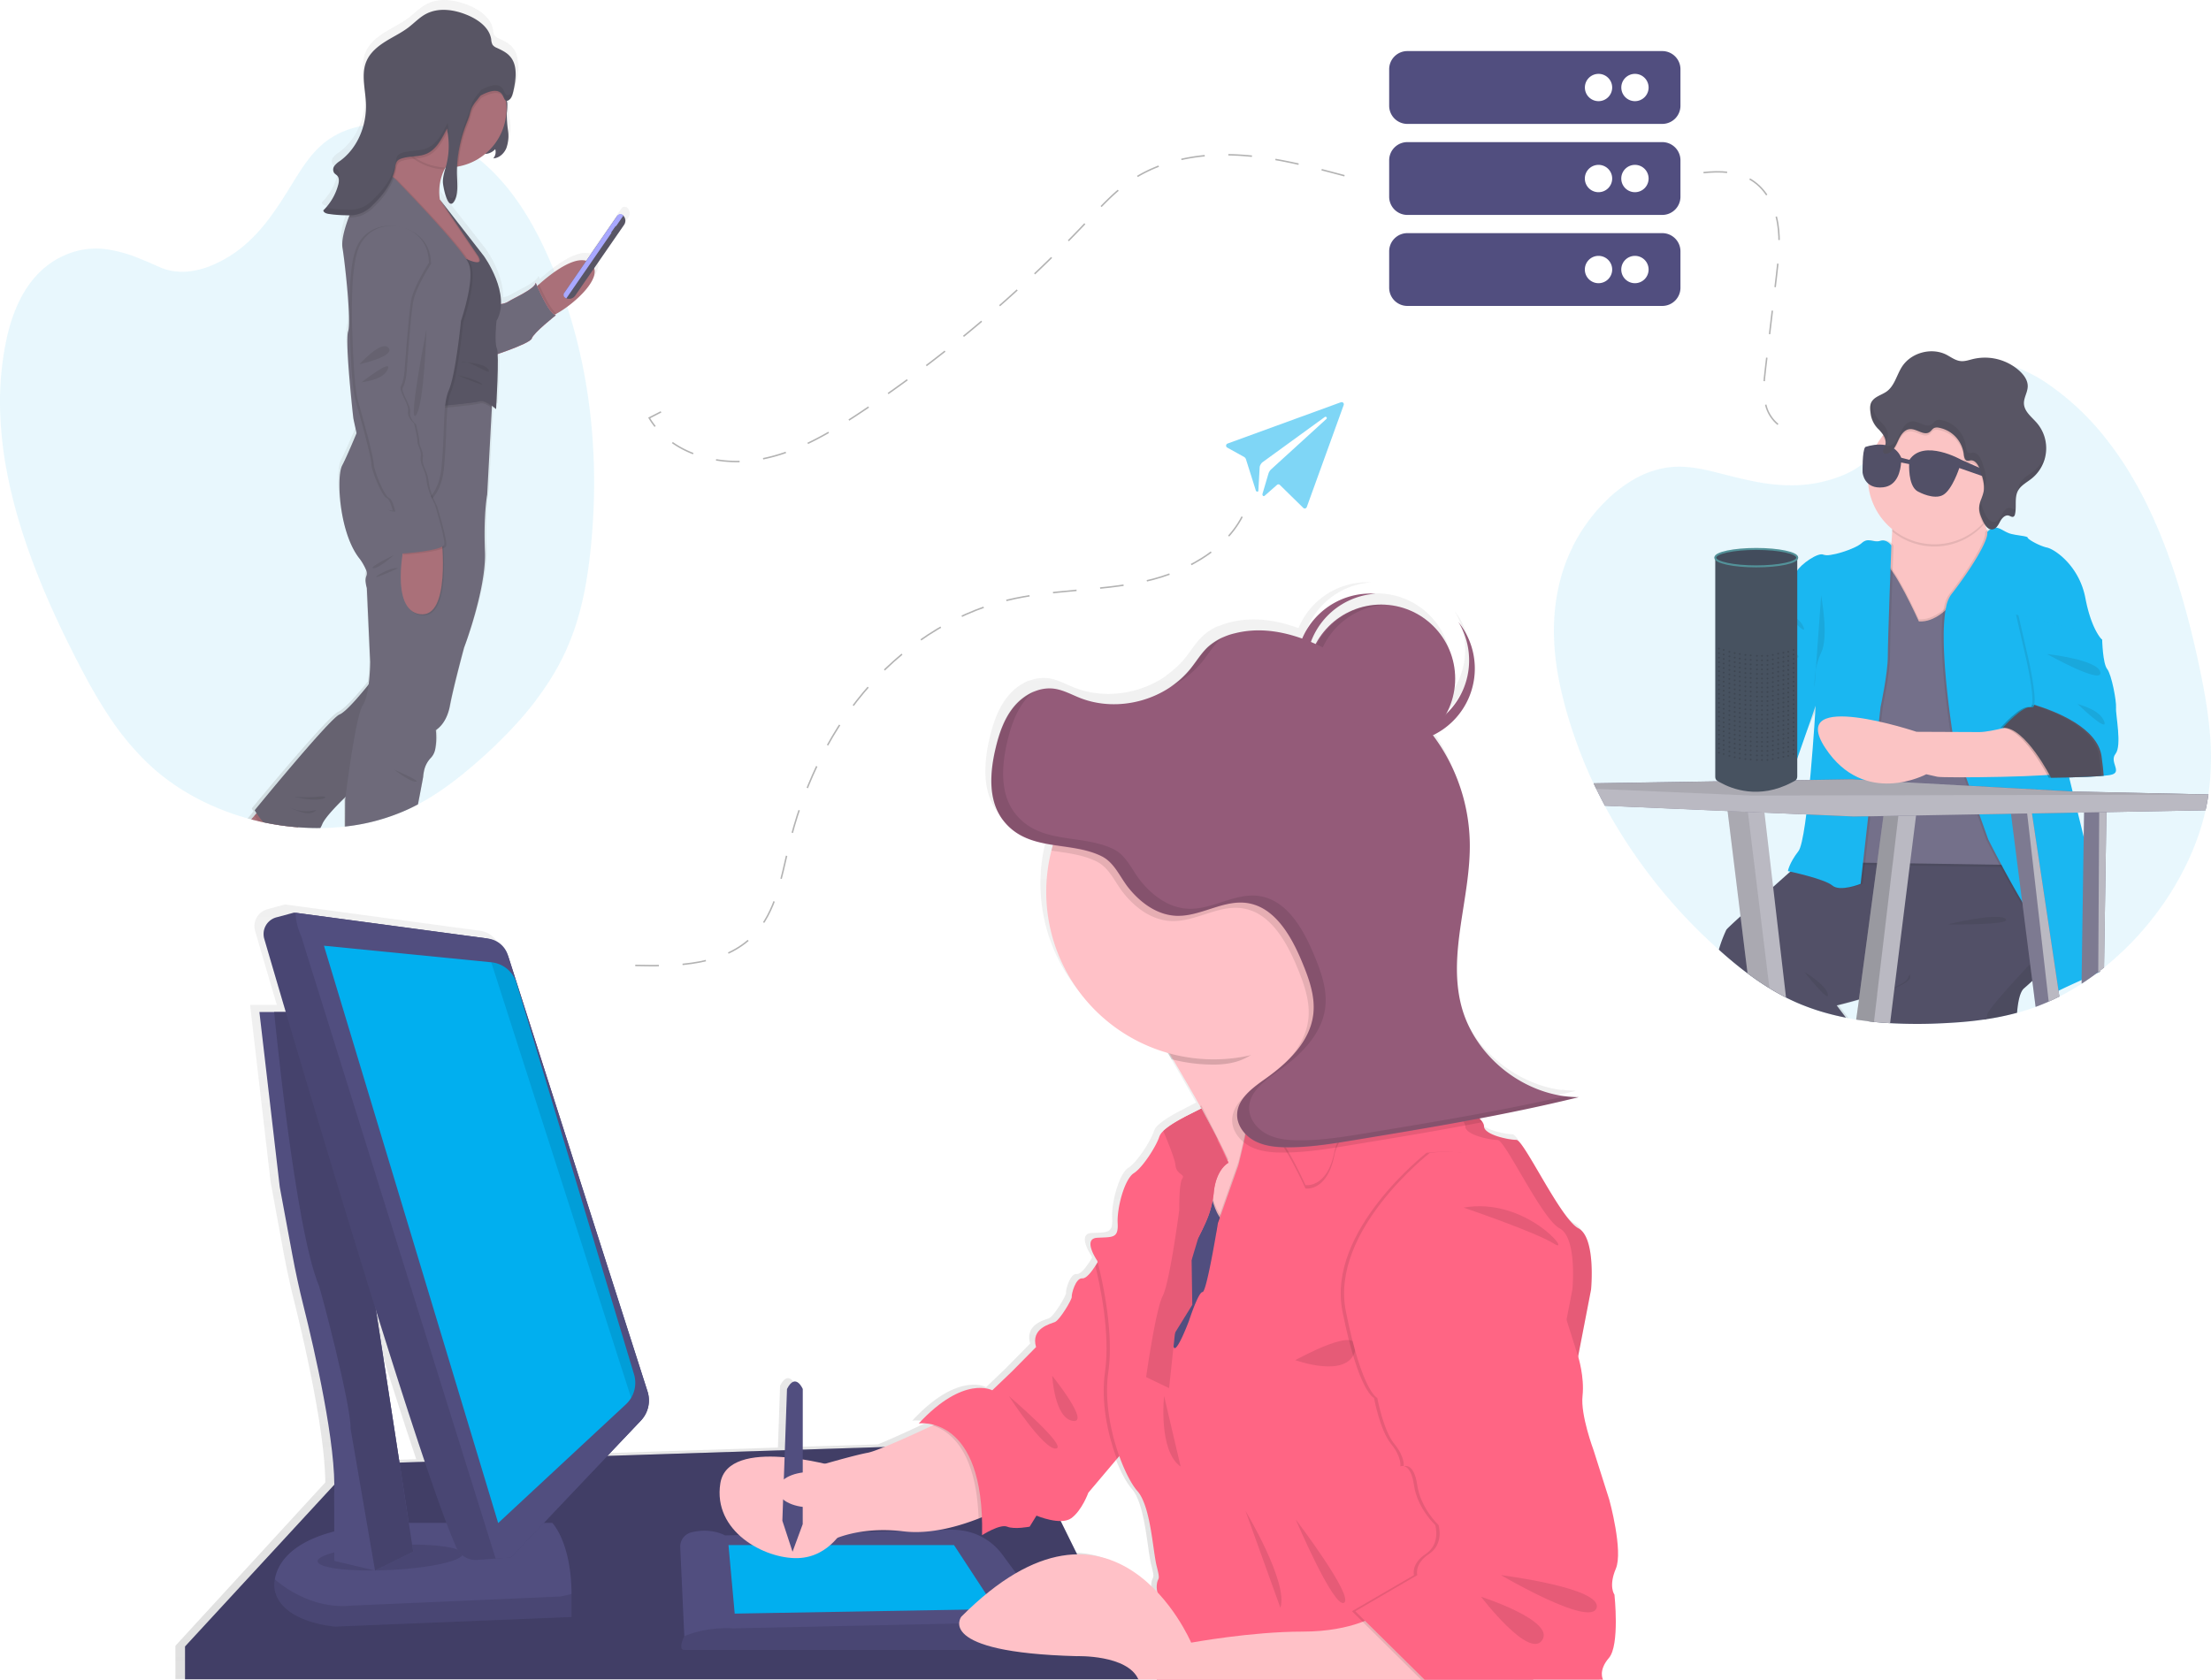 <svg id="813c2686-e70f-4fb0-bf6b-a2eb7b1db384" data-name="Layer 1" xmlns="http://www.w3.org/2000/svg" xmlns:xlink="http://www.w3.org/1999/xlink" width="1121.04" height="851.8" viewBox="0 0 1121.04 851.8"><defs><linearGradient id="a631a87a-781e-44c6-95a9-52fd0c67a2fa" x1="590.32" y1="444.05" x2="590.32" y2="24.1" gradientTransform="matrix(-1, 0, 0, 1, 852.2, 0)" gradientUnits="userSpaceOnUse"><stop offset="0" stop-color="gray" stop-opacity="0.25"/><stop offset="0.54" stop-color="gray" stop-opacity="0.12"/><stop offset="1" stop-color="gray" stop-opacity="0.1"/></linearGradient><linearGradient id="a15ea5fa-8dd7-4ce2-ac3d-c62a3c4696f0" x1="493.3" y1="875.74" x2="493.3" y2="319.35" gradientTransform="matrix(1, 0, 0, 1, 0, 0)" xlink:href="#a631a87a-781e-44c6-95a9-52fd0c67a2fa"/></defs><title>interaction design</title><g opacity="0.9"><path d="M1159.24,426.84s0,.08,0,.12a.15.15,0,0,0,0,.06c0,.29-.08.58-.13.87-.37,2.36-.81,4.73-1.34,7.1-3.61,16.19-11,32.23-20.89,46.73-.39.56-.78,1.12-1.18,1.67-.76,1.09-1.53,2.16-2.32,3.23-.55.73-1.1,1.46-1.67,2.19a156,156,0,0,1-12.54,14.37c-2.44,2.46-5,4.84-7.53,7.11l-1.12,1q-2.07,1.8-4.2,3.5c-.61.49-1.23,1-1.85,1.45l-1.08.84-.77.57c-.69.53-1.39,1-2.1,1.55l-.5.35c-1.67,1.19-3.35,2.34-5.06,3.45a124.1,124.1,0,0,1-11.29,6.5q-2.69,1.37-5.41,2.57-3.3,1.47-6.65,2.69c-.6.23-1.21.44-1.82.66-1.71.59-3.44,1.14-5.16,1.64l-.88.26-.44.12h0l-1.06.29a135.91,135.91,0,0,1-15.64,3.26l-.86.13-.45.07c-6.69,1-13.36,1.5-20,1.83a251.24,251.24,0,0,1-27.45,0l-2.5-.17-.45,0c-1.73-.13-3.46-.29-5.18-.47-1-.1-2-.21-3-.34-1.52-.18-3-.39-4.54-.61h-.07l-1.45-.23c-1.31-.21-2.6-.43-3.89-.69l-1.32-.24-2-.41-.39-.08q-6.28-1.35-12.32-3.28l-.92-.31q-4.38-1.46-8.6-3.25-3.13-1.35-6.15-2.87-4.32-2.19-8.42-4.71-5.73-3.51-11.1-7.56c-4.71-3.51-9.24-7.29-13.64-11.21l-.91-.82-1.66-1.5a269.69,269.69,0,0,1-56.13-71.36q-2.28-4.26-4.42-8.66c-.44-.9-.87-1.8-1.3-2.71a2.14,2.14,0,0,1-.1-.22l-.66-1.4c-1.8-3.88-3.5-7.85-5.1-11.87l-.72-1.82-1.12-2.94-.45-1.23q-2.07-5.6-3.86-11.35c-.2-.66-.41-1.32-.61-2q-.95-3.12-1.81-6.28c-.53-1.94-1-3.91-1.51-5.9-.08-.31-.15-.62-.22-.94-4-16.88-5.71-35.12-1.65-53.63.27-1.26.57-2.52.91-3.77.48-1.87,1-3.74,1.66-5.61.14-.44.29-.88.44-1.32l.18-.48c0-.11.07-.23.11-.34a.68.68,0,0,0,.07-.2c.35-.92.7-1.84,1.08-2.77s.78-1.85,1.19-2.77v0l.06-.13c0-.12.11-.23.16-.35.33-.72.67-1.44,1-2.14l.36-.72L837,301c.19-.37.39-.75.59-1.11a90,90,0,0,1,9.68-14.69,82.9,82.9,0,0,1,6.6-7.25,71.48,71.48,0,0,1,11.59-9.28q1-.6,1.92-1.17a47.93,47.93,0,0,1,17.37-6.3c7.94-1.12,15.39.17,22.64,1.9l.73.18c1.22.29,2.44.6,3.65.91,4.23,1.07,8.49,2.18,12.79,3.13,4,.89,8,1.65,12.13,2.18a85.33,85.33,0,0,0,12.55.7c.62,0,1.26,0,1.89-.06a68.25,68.25,0,0,0,22.5-4.94,43.33,43.33,0,0,0,14.64-9.67,32.88,32.88,0,0,0,2.26-2.6h0a30.24,30.24,0,0,0,3.18-5c.28-.53.55-1.07.81-1.6,0,0,0,0,0,0,.1-.18.2-.38.3-.57h0l1.53-3h0c.06-.11.11-.22.17-.32.74-1.43,1.48-2.84,2.24-4.22a80.88,80.88,0,0,1,10.82-15.94h0a45.31,45.31,0,0,1,16.06-11.53c1-.43,2-.84,3.11-1.22a45.16,45.16,0,0,1,14.48-2.59c.59,0,1.16,0,1.73,0a50.55,50.55,0,0,1,14.42,2.55h0a74.65,74.65,0,0,1,19.81,10.26A133.59,133.59,0,0,1,1104,242.54c.58.68,1.16,1.38,1.73,2.08a172.85,172.85,0,0,1,16.59,24.47c14.46,25.62,23.94,55.63,30.78,86.19l.33,1.46c.16.72.32,1.44.47,2.15.32,1.48.64,3,.94,4.43.23,1.09.46,2.19.68,3.28h0c.16.79.32,1.57.47,2.37.1.49.2,1,.29,1.49a238.63,238.63,0,0,1,3.63,24.75c0,.31,0,.62.07.93A136,136,0,0,1,1159.24,426.84Z" transform="translate(-39.48 -24.1)" fill="#01afef" opacity="0.1"/><path d="M1086.35,508.08c-1.1-.29-3,1-5.44,3.11-1.18,1-2.49,2.25-3.91,3.61l-.67.65-.3.28c-1.88,1.81-3.94,3.81-6.12,5.83-1.36,1.26-2.76,2.53-4.21,3.78-1.91,1.65-3,6.18-3.52,12.38a135.91,135.91,0,0,1-15.64,3.26l-.86.13-.45.07c-.31-1.86-.54-3.08-.54-3.08s-9-7.51-6.38-16.89c1.51-5.38,16.28-15.45,28.61-23.07,1.51-.92,3-1.82,4.39-2.66l.91-.55c.57-.34,1.11-.67,1.65-1l4.1-2.4c2.84-1.64,4.9-2.79,5.63-3.2l.3-.17S1089.16,508.82,1086.35,508.08Z" transform="translate(-39.48 -24.1)" fill="#3f3d56"/><path d="M1086.35,508.08c-1.1-.29-3,1-5.44,3.11-1.18,1-2.49,2.25-3.91,3.61l-.67.65-.3.28c-1.88,1.81-3.94,3.81-6.12,5.83-1.36,1.26-2.76,2.53-4.21,3.78-1.91,1.65-3,6.18-3.52,12.38a135.91,135.91,0,0,1-15.64,3.26l-.86.13-.45.07c-.31-1.86-.54-3.08-.54-3.08s-9-7.51-6.38-16.89c1.51-5.38,16.28-15.45,28.61-23.07,1.51-.92,3-1.82,4.39-2.66l.91-.55c.57-.34,1.11-.67,1.65-1l4.1-2.4c2.84-1.64,4.9-2.79,5.63-3.2l.3-.17S1089.16,508.82,1086.35,508.08Z" transform="translate(-39.48 -24.1)" opacity="0.1"/><path d="M1084.19,496.82s-1.84,1.89-4.7,4.88c-1.2,1.25-2.59,2.7-4.09,4.29l-.14.15-.78.81c-1.78,1.88-3.7,3.91-5.67,6-10.22,10.94-21.78,23.75-21.78,25.79a6.64,6.64,0,0,1-.49,2.22l-.86.13-.45.07c-6.69,1-13.36,1.5-20,1.83a251.24,251.24,0,0,1-27.45,0l-2.5-.17-.45,0c-1.73-.13-3.46-.29-5.18-.47-1-.1-2-.21-3-.34,1.18-1.64,2.41-3.36,3.63-5.12,2.45-3.52,4.88-7.16,6.9-10.46.12-.19.23-.38.35-.56,1.21-2,2.26-3.89,3.07-5.52a14.74,14.74,0,0,0,1.63-4.62,25.25,25.25,0,0,1,1.79-5.73c4.41-11.2,15.94-34,22.38-46.59l.58-1.12.56-1.08c2.07-4,3.4-6.56,3.4-6.56l15.75-4.25,1-.27,3.48-.94,1.34-.36,7.45-2,.09,0,.27-.08,7.86-2.11,2.61-.71,3-.79,7.6,12.95,2.22,32.34Z" transform="translate(-39.48 -24.1)" fill="#3f3d56"/><path d="M976.75,540.42c-3.08-4-4.87-6.45-4.87-6.45s4.37-1.06,10.07-2.67c2.91-.83,6.17-1.79,9.37-2.84,2-.67,4-1.37,5.91-2.08,1-.36,1.91-.74,2.8-1.11,4.14-1.74,7.25-3.51,7.88-5.09a3.29,3.29,0,0,0-.16-1.89,51.24,51.24,0,0,0-3.68-8.34c-.53-1-1.11-2.09-1.73-3.22-2-3.65-4.39-7.83-7-12.24-2.19-3.68-4.54-7.53-6.92-11.39-2.1-3.39-4.23-6.8-6.32-10.1-.06-.1-.13-.2-.19-.31-9.53-15.06-18.09-28-18.44-28.49h0l-5.62,13.49-.24.22-9.25,8.21-.22.21c-2.88,2.55-6.15,5.47-9.48,8.45-2.47,2.21-5,4.45-7.35,6.61-3.41,3.06-6.6,5.95-9.19,8.32a73.67,73.67,0,0,0-6.21,6,64.9,64.9,0,0,0-4,10.81c4.4,3.92,8.93,7.7,13.64,11.22,3.59,2.68,7.28,5.21,11.1,7.55q4.11,2.52,8.42,4.71,3,1.51,6.15,2.87,4.21,1.8,8.6,3.25l.92.31q6,1.94,12.32,3.28l.39.08,2,.41Z" transform="translate(-39.48 -24.1)" opacity="0.1"/><path d="M1053.51,445.59l-.9,1.38c-.36.57-.83,1.3-1.4,2.17s-1.36,2.14-2.21,3.45l-.62,1c-1.46,2.26-3.16,4.91-5,7.84-.23.35-.46.7-.69,1.07s-.47.74-.71,1.11c-12,18.8-29.74,46.66-34.2,54.7a20.62,20.62,0,0,0-1,1.89c-.57,1.43-3.14,3-6.69,4.57-.79.36-1.64.71-2.51,1.07-1.94.77-4.06,1.52-6.22,2.25-3.15,1.06-6.4,2-9.36,2.89-6.26,1.81-11.24,3-11.24,3s1.72,2.33,4.67,6.21l-2-.41-.39-.08q-6.28-1.35-12.32-3.28l-.92-.31q-4.38-1.46-8.6-3.25-3.13-1.35-6.15-2.87-4.32-2.19-8.42-4.71-5.73-3.51-11.1-7.56c-4.71-3.51-9.24-7.29-13.64-11.21l-.91-.82a68.23,68.23,0,0,1,3.77-10c0-.22,2.92-3,7.22-6.9,2.65-2.43,5.84-5.31,9.19-8.32l7.35-6.59,8.69-7.76.22-.2,9-8,.24-.22,5.63-13.5h1.14l20.47.32H984l2,0,1.12,0,6.42.1,7.64.11,8.89.14,34.85.54,1.13,0,6.61.1Z" transform="translate(-39.48 -24.1)" fill="#3f3d56"/><path d="M1054.07,306.27,1050.69,337s-34.62,13.79-35.46,13.51-23.08-20.27-19.42-33.5c1.83-6.63,2.68-15.83,3.06-23.34s.32-13.25.32-13.25,50.38-18,45.87-5.63c-1.63,4.5-.9,9.89.71,14.92A69.75,69.75,0,0,0,1054.07,306.27Z" transform="translate(-39.48 -24.1)" fill="#fbbebe"/><path d="M1045.77,289.66c-.3.36-.62.7-.93,1a33.75,33.75,0,0,1-46,2.92c.38-7.45.32-13.25.32-13.25s50.38-18,45.87-5.63C1043.43,279.24,1044.16,284.63,1045.77,289.66Z" transform="translate(-39.48 -24.1)" opacity="0.1"/><path d="M1054.07,266.39a33.76,33.76,0,1,1-33.77-33.78A33.56,33.56,0,0,1,1054.07,266.39Z" transform="translate(-39.48 -24.1)" fill="#fbbebe"/><path d="M1012.41,338.12s-13.22-29.32-17.73-29.32-11.54,151.65-11.54,151.65l69,1.09,2.82-79.63-14.08-70.58S1028.18,339.2,1012.41,338.12Z" transform="translate(-39.48 -24.1)" opacity="0.1"/><path d="M1012.41,340.37s-13.22-29.32-17.73-29.32-11.54,151.66-11.54,151.66l78.25,1.18-6.47-79.73-14.08-70.57S1028.18,341.46,1012.41,340.37Z" transform="translate(-39.48 -24.1)" opacity="0.1"/><path d="M1012.41,339.24s-13.22-29.31-17.73-29.31-11.54,151.65-11.54,151.65l78.25,1.18L1054.92,383l-14.08-70.58S1028.18,340.33,1012.41,339.24Z" transform="translate(-39.48 -24.1)" fill="#65617d"/><path d="M999.58,300.72s-2.36-3.46-5.74-2.33-5.91-2-9.29,1.12-16.89,7.32-19.42,5.91-11.54,4.79-13.51,8.45-8.45,13.51-8.45,13.51-5.62,6.75-4.78,10.41-2,7.88-5.35,9.57-10.13,18.58-10.13,18.58,1.82,22.58-5.78,26.52-2,21.11-2,21.11l35.9-8.51L961.19,382s-3.94,67.55-8.73,73.74-5.34,10.14-5.34,10.14,18.57,3.94,22.51,7.31,14.36-.84,14.36-.84l10.13-89.79s3.66-16.88,3.66-25.61S999.58,300.72,999.58,300.72Z" transform="translate(-39.48 -24.1)" opacity="0.1"/><path d="M998.46,300.72s-2.37-3.46-5.75-2.33-5.91-2-9.29,1.12-16.88,7.32-19.42,5.91-11.54,4.79-13.51,8.45-8.44,13.51-8.44,13.51-5.63,6.75-4.79,10.41-2,7.88-5.34,9.57-10.14,18.58-10.14,18.58,1.82,22.58-5.78,26.52c-1.9,1-3,3.18-3.51,5.92-2.18,11,6.86,21.12,18.1,20.77l19.34-8L960.06,382s-3.94,67.55-8.72,73.74S946,465.86,946,465.86s18.58,3.94,22.52,7.31,14.35-.84,14.35-.84L993,382.54s3.66-16.88,3.66-25.61S998.46,300.72,998.46,300.72Z" transform="translate(-39.48 -24.1)" fill="#01afef"/><path d="M936.42,349.61s3.38,9.29,12.67,8.45S936.42,349.61,936.42,349.61Z" transform="translate(-39.48 -24.1)" opacity="0.1"/><path d="M945.43,335.54s6.19,1.13,8.44,6.47S945.43,335.54,945.43,335.54Z" transform="translate(-39.48 -24.1)" opacity="0.1"/><path d="M962.88,326c0,1.13,3.94,20.83,0,29s-3.38,17.73-3.38,17.73Z" transform="translate(-39.48 -24.1)" opacity="0.1"/><path d="M1046,293.94s2.21-2.59,4.46-2.31,3.66,1.69,6.48,2.82,9.56,1.4,9.56,2.25,5.92,4.22,9.86,5.06,16.32,9.29,19.42,25.62,8.44,21.11,8.44,21.11l-29.83,14.63s23.08,97.95,25.89,105,3.1,48.69,3.1,48.69-18.3,8.16-23.08,10.7-2.82-24.21-12.67-39.69-21.11-38-21.11-38l-17.17-48.13s-11-64.17-1.69-76S1046.8,298.17,1046,293.94Z" transform="translate(-39.48 -24.1)" opacity="0.1"/><path d="M1104.44,516.22c0,.38,0,.58,0,.58l-1.09.49-.77.34-7.64,3.46c-4.19,1.91-8.82,4-11.74,5.48-.73.35-1.35.67-1.83.93a1.06,1.06,0,0,1-1.14,0c-1.5-1-2.18-6.08-3.24-12.7-.44-2.74-.94-5.74-1.6-8.81-.1-.48-.21-1-.32-1.44a70.75,70.75,0,0,0-2.86-9.62,40.28,40.28,0,0,0-3.51-7.12c-1.3-2-2.61-4.18-3.92-6.38-3.52-5.92-7-12.23-9.92-17.64-.2-.39-.4-.76-.6-1.13-.74-1.38-1.44-2.69-2.07-3.91-1.31-2.5-2.41-4.62-3.2-6.16l-1.27-2.51a2.34,2.34,0,0,0-.13-.26l-1.55-4.34-3-8.38-3.49-9.79-1.65-4.61-1.19-3.35-.38-1.06-5.92-16.61s-.42-2.41-1-6.38c-1.57-10.44-4.42-31.67-4.41-48.3a90.08,90.08,0,0,1,.7-12.13c.07-.44.13-.87.21-1.29s.16-.92.25-1.36a16.18,16.18,0,0,1,2.57-6.53c9.28-11.82,19.18-27.52,18.34-31.74l.19-.21a9.24,9.24,0,0,1,1.36-1.18,5.33,5.33,0,0,1,2-.9,3.4,3.4,0,0,1,.9,0h0c2.25.28,3.66,1.69,6.47,2.82s9.57,1.4,9.57,2.25,5.91,4.22,9.85,5.07,16.33,9.28,19.42,25.61c3,15.73,8.06,20.74,8.43,21.1h0l-1.11.54-16.93,8.31-3.63,1.77-8.17,4s2.14,9.07,5.19,21.89c0,.17.09.35.13.53.09.38.18.77.28,1.16,2.24,9.4,4.92,20.6,7.59,31.65a0,0,0,0,1,0,0l.24,1,.78,3.2c.24,1,.49,2,.73,3l.39,1.59c.74,3.06,1.48,6.08,2.2,9,1.07,4.33,2.09,8.44,3,12.2,2.6,10.36,4.61,17.95,5.33,19.73,1,2.58,1.72,9.83,2.18,18C1104.25,498.58,1104.42,513.17,1104.44,516.22Z" transform="translate(-39.48 -24.1)" fill="#01afef"/><path d="M1108.11,417.16c-.83.14-1.89.26-3.12.38-9,.82-26.71,1-26.71,1s-13.23-26.18-24.49-25.33c0,0,10.41-11.82,14.64-10.41.7.23,1.14-.29,1.36-1.3,1.12-5-2.77-22.35-2.77-22.35l-5.35-23.36,31,7.6c2.82.56,11.54,5.07,11.54,5.07s.28,12.1,2.53,14.91,4.79,16.33,4.51,19.71,3.09,19.14-.28,23.36S1115.15,416,1108.11,417.16Z" transform="translate(-39.48 -24.1)" opacity="0.1"/><path d="M1109.24,417.16c-.84.14-1.89.26-3.12.38-9,.82-26.72,1-26.72,1s-13.23-26.18-24.48-25.33c0,0,10.41-11.82,14.63-10.41.71.23,1.15-.29,1.36-1.3,1.13-5-2.77-22.35-2.77-22.35l-5.34-23.36,31,7.6c2.81.56,11.54,5.07,11.54,5.07s.28,12.1,2.53,14.91,4.78,16.33,4.5,19.71,3.1,19.14-.28,23.36S1116.27,416,1109.24,417.16Z" transform="translate(-39.48 -24.1)" fill="#01afef"/><path d="M1077.43,355.8s25.9,2.82,27,9.29S1077.43,355.8,1077.43,355.8Z" transform="translate(-39.48 -24.1)" opacity="0.1"/><path d="M1054.07,266.39a33.56,33.56,0,0,1-9.23,23.18.48.48,0,0,1-.08-.16c-1-2.14-2-4.36-1.88-6.71.09-2.83,1.72-5.39,2.25-8.19.67-3.54-.49-7.13-1.63-10.54-.83-2.5-2.44-5.53-5.06-5.22a6.9,6.9,0,0,1-1.55.18c-1.4-.22-1.68-2-1.83-3.44a15.59,15.59,0,0,0-12.73-13.35,3.93,3.93,0,0,0-2.23.15c-1,.44-1.5,1.49-2.38,2.1-2.86,2-6.5-1.81-10-1.52-3,.25-4.75,3.27-6,6s-2.74,5.77-5.63,6.4a1.71,1.71,0,0,1-1.37-.15c-.9-.66-.28-2,.19-3.07,1.18-2.67.39-4.8-1.06-6.71a33.76,33.76,0,0,1,60.15,21.08Z" transform="translate(-39.48 -24.1)" opacity="0.1"/><path d="M945.05,530q-4.32-2.19-8.42-4.71-5.73-3.51-11.1-7.56l-3.45-28-.11-.92-6.55-53.28-.39-3.15,10.88-.33,7.7-.23.52,4.53,4.38,37.55.11.9Z" transform="translate(-39.48 -24.1)" fill="#b2b1bb"/><path d="M936.63,525.27q-5.73-3.51-11.1-7.56l-3.45-28-.11-.92-6.55-53.28-.39-3.15,10.88-.33-.47,1.74.27,2.19,5.45,44.51.11.92Z" transform="translate(-39.48 -24.1)" opacity="0.1"/><path d="M1011.57,432.92l-.59,4.77-.91,7.23-2,15.93-.14,1.1-.14,1.13-5.46,43.65-1.69,13.57-.56,4.45-.06.52L997.82,543l-2.5-.17-.45,0c-1.73-.13-3.46-.29-5.18-.47-1-.1-2-.21-3-.34-1.52-.18-3-.39-4.54-.61h-.07l-1.45-.23L982,531.3l0-.34,6.4-47.86,2.71-20.27.15-1.12.15-1.12,2.13-15.92.9-6.68.52-3.94.65-.05Z" transform="translate(-39.48 -24.1)" fill="#b2b1bb"/><path d="M1002.28,435.46l-.28,2.39-.82,6.93-1.88,15.93-.13,1.11L999,463l-3.72,31.54-4,33.58,0,.39-1,8.38-.64,5.46c-1-.1-2-.21-3-.34-1.52-.18-3-.39-4.54-.61h-.07l-1.45-.23L982,531.3l0-.34,6.4-47.86,2.71-20.27.15-1.12.15-1.12,2.13-15.92.9-6.68.52-3.94.65-.05Z" transform="translate(-39.48 -24.1)" opacity="0.2"/><path d="M1083.21,526.57l.43,2.91q-2.69,1.37-5.41,2.57-3.3,1.47-6.65,2.69l-1.67-13.18-1.1-8.59-1.89-14.83-1.82-14.32-.31-2.39-4.43-34.76-.78-6.1-.24-2-.23-1.8-.53-4.16.27,0h.09l7.61-.83,2.44-.25.76,5.09,1.08,7.24,7.14,47.7,1.52,10.15,1.42,9.49,2.22,14.86Z" transform="translate(-39.48 -24.1)" fill="#65617d"/><path d="M1083.21,526.57l.43,2.91q-2.69,1.37-5.41,2.57-3.3,1.47-6.65,2.69l-1.67-13.18-1.1-8.59-1.89-14.83-1.82-14.32-.31-2.39-4.43-34.76-.78-6.1-.24-2-.23-1.8-.53-4.16.27,0h.09l7.61-.83,2.44-.25.76,5.09,1.08,7.24,7.14,47.7,1.52,10.15,1.42,9.49,2.22,14.86Z" transform="translate(-39.48 -24.1)" fill="#ccc" opacity="0.1"/><path d="M1083.64,529.48q-2.69,1.37-5.41,2.57l-1.14-9.94-.76-6.66-1.07-9.31-.18-1.59-1.21-10.6-5.65-49.39-.91-7.91-.29-2.6-.47-2.28,2.44-.25.76,5.09,1.08,7.24,7.14,47.7,1.52,10.15,1.42,9.49,2.22,14.86.08.52Z" transform="translate(-39.48 -24.1)" fill="#b2b1bb"/><path d="M1107.55,432.08l-.06,3.83-1.2,78.86c-.61.49-1.23,1-1.85,1.45,0,.38,0,.58,0,.58l-1.09.49-.77.34c-.69.53-1.39,1-2.1,1.55l-.5.35c-1.67,1.19-3.35,2.34-5.06,3.45l0-1.89v-.52l1-68,.06-4.18.18-12.26.08-5.45,7.58.95Z" transform="translate(-39.48 -24.1)" fill="#65617d"/><path d="M1107.55,432.08l-.06,3.83-1.2,78.86c-.61.49-1.23,1-1.85,1.45,0,.38,0,.58,0,.58l-1.09.49-.77.34c-.69.53-1.39,1-2.1,1.55l-.5.35c-1.67,1.19-3.35,2.34-5.06,3.45l0-1.89v-.52l1-68,.06-4.18.18-12.26.08-5.45,7.58.95Z" transform="translate(-39.48 -24.1)" fill="#ccc" opacity="0.1"/><path d="M1107.55,432.08l-.06,3.83-1.2,78.86c-.61.49-1.23,1-1.85,1.45,0,.38,0,.58,0,.58l-1.09.49v-.23l.18-31,.3-50.11,0-4.36Z" transform="translate(-39.48 -24.1)" fill="#b2b1bb"/><path d="M1159.22,427a.15.15,0,0,0,0,.06c0,.29-.08.58-.13.87-.37,2.36-.81,4.73-1.34,7.1l-50.25.92-3.65.07-7.63.14-3.21.06-1.12,0-22.13.41-2.44,0-8,.15h-.17l-6.14.12-9.91.18-1.11,0h0l-31,.57-9,.16-7.56.14-6.59.12-1.13,0-2.37,0h-.11l-5,.09-22.77-1-1.12-.05-21.18-.91-8.42-.37-10.29-.45-62.23-2.69q-2.28-4.26-4.42-8.66c-.44-.9-.87-1.8-1.3-2.71l63.34-1h0l39-.6h0l7.37-.11,1.13,0,20-.31,6.85.38h.12l3.44.19,1.12.06,13.66.76h0l33.21,1.83,1.15.06,15.52.86,4.69.26h.1l31,1.71,1.14.07h.25Z" transform="translate(-39.48 -24.1)" fill="#65617d"/><path d="M1159.22,427a.13.13,0,0,1,0,.06c0,.29-.08.58-.13.87-.37,2.36-.81,4.73-1.34,7.1l-50.25.92-3.64.07-7.64.14-3.21.06-1.12,0-22.13.41-2.44,0-8,.15h-.17l-6.14.12-9.91.18-1.11,0h0l-31,.57-9,.16-7.56.14-6.59.12-1.13,0-2.37,0h-.11l-5,.09-22.78-1-1.12,0-21.17-.92-8.43-.36-10.29-.44-62.23-2.7q-2.28-4.26-4.42-8.66c-.44-.9-.87-1.8-1.3-2.71l63.34-1h0l39-.6h0l7.37-.11,1.13,0,20-.31,6.85.38h.13l3.44.19,1.12.07,13.66.75h0l33.21,1.83,1.14.06,15.52.86,4.69.26h.1l31,1.71,1.14.07h.25Z" transform="translate(-39.48 -24.1)" fill="#b2b1bb"/><path d="M1159.22,427a.13.13,0,0,1,0,.06l-68.41.17h-1.12l-31.17.08h-5.2l-13.74,0h-1.13l-49.38.12H984.8l-27.25.07h-1.12l-28.45.07-79.21-3.42c-.44-.9-.87-1.8-1.3-2.71l63.34-1h0l39-.6h0l7.37-.11,1.13,0,20-.31,6.85.38h.13l3.44.19,1.12.07,13.66.75h0l33.21,1.83,1.14.06,15.52.86,4.69.26h.1l31,1.71,1.14.07h.25Z" transform="translate(-39.48 -24.1)" opacity="0.1"/><path d="M1092.91,381.14c1.69.56,11.54,3.09,13.51,9S1092.91,381.14,1092.91,381.14Z" transform="translate(-39.48 -24.1)" opacity="0.1"/><path d="M1063.86,391s-14.35,4.36-20.83,4.36-31.8-.14-31.8-.14-66.15-22.1-46.3,8.16,51.22,13.37,51.22,13.37,2.54.56,5.63,1.27,62.91.14,64.88-2.25S1063.86,391,1063.86,391Z" transform="translate(-39.48 -24.1)" fill="#fbbebe"/><path d="M1105,417.54c-9,.82-26.71,1-26.71,1s-13.23-26.18-24.49-25.33c0,0,10.41-11.82,14.64-10.41.7.23,1.14-.29,1.36-1.3,11,3.37,32,11.61,34.1,26.06C1104.44,411.47,1104.79,414.75,1105,417.54Z" transform="translate(-39.48 -24.1)" opacity="0.1"/><path d="M1106.12,417.54c-9,.82-26.72,1-26.72,1s-13.23-26.18-24.48-25.33c0,0,10.41-11.82,14.63-10.41.71.23,1.15-.29,1.36-1.3,11,3.37,32,11.61,34.11,26.06C1105.57,411.47,1105.92,414.75,1106.12,417.54Z" transform="translate(-39.48 -24.1)" fill="#464353"/><path d="M1105,417.54c-9,.83-26.71,1-26.71,1s-13.23-26.18-24.49-25.33c0,0,10.41-11.82,14.64-10.42.7.24,1.14-.28,1.36-1.29,11,3.37,32,11.61,34.1,26.06C1104.44,411.48,1104.79,414.76,1105,417.54Z" transform="translate(-39.48 -24.1)" opacity="0.1"/><path d="M1027.05,492.88s25.33-6.2,29.27-2.82S1027.05,492.88,1027.05,492.88Z" transform="translate(-39.48 -24.1)" opacity="0.1"/><path d="M954.43,517.08s10.7,6.19,11.82,11.26S954.43,517.08,954.43,517.08Z" transform="translate(-39.48 -24.1)" opacity="0.1"/><path d="M909.16,307V417.92c0,1.91,1,2.18,2.69,3.1,5.63,3.12,19.49,8.68,36.13-.12,1.71-.9,2.76-1.2,2.76-3.14V307.69S929.59,316.22,909.16,307Z" transform="translate(-39.48 -24.1)" fill="#333f4f"/><ellipse cx="890.47" cy="282.81" rx="20.79" ry="4.42" fill="#2d394a" stroke="#40868e" stroke-miterlimit="10"/><g opacity="0.2"><circle cx="871.57" cy="328.95" r="0.47"/><circle cx="873.94" cy="329.61" r="0.47"/><circle cx="876.86" cy="330.54" r="0.47"/><circle cx="882.11" cy="331.67" r="0.47"/><circle cx="887.64" cy="332.34" r="0.47"/><circle cx="893.37" cy="332.61" r="0.47"/><circle cx="901.59" cy="331.48" r="0.47"/><circle cx="898.87" cy="332.14" r="0.47"/><circle cx="906.68" cy="330.54" r="0.47"/><circle cx="904.23" cy="331.01" r="0.47"/><circle cx="909.37" cy="329.61" r="0.47"/><circle cx="879.54" cy="331.21" r="0.47"/><circle cx="884.96" cy="332.14" r="0.47"/><circle cx="890.83" cy="332.61" r="0.47"/><circle cx="896.17" cy="332.61" r="0.47"/></g><g opacity="0.2"><circle cx="871.57" cy="331.24" r="0.47"/><circle cx="873.94" cy="331.91" r="0.47"/><circle cx="876.86" cy="332.84" r="0.47"/><circle cx="882.11" cy="333.97" r="0.47"/><circle cx="887.64" cy="334.64" r="0.47"/><circle cx="893.37" cy="334.9" r="0.47"/><circle cx="901.59" cy="333.77" r="0.47"/><circle cx="898.87" cy="334.44" r="0.47"/><circle cx="906.68" cy="332.84" r="0.47"/><circle cx="904.23" cy="333.31" r="0.47"/><circle cx="909.37" cy="331.91" r="0.47"/><circle cx="879.54" cy="333.5" r="0.47"/><circle cx="884.96" cy="334.44" r="0.47"/><circle cx="890.83" cy="334.9" r="0.47"/><circle cx="896.17" cy="334.9" r="0.47"/></g><g opacity="0.2"><circle cx="871.57" cy="333.54" r="0.47"/><circle cx="873.94" cy="334.2" r="0.47"/><circle cx="876.86" cy="335.14" r="0.47"/><circle cx="882.11" cy="336.27" r="0.47"/><circle cx="887.64" cy="336.94" r="0.47"/><circle cx="893.37" cy="337.2" r="0.47"/><circle cx="901.59" cy="336.07" r="0.47"/><circle cx="898.87" cy="336.73" r="0.47"/><circle cx="906.68" cy="335.14" r="0.47"/><circle cx="904.23" cy="335.6" r="0.47"/><circle cx="909.37" cy="334.2" r="0.47"/><circle cx="879.54" cy="335.8" r="0.47"/><circle cx="884.96" cy="336.73" r="0.47"/><circle cx="890.83" cy="337.2" r="0.47"/><circle cx="896.17" cy="337.2" r="0.47"/></g><g opacity="0.2"><circle cx="871.57" cy="335.84" r="0.47"/><circle cx="873.94" cy="336.5" r="0.47"/><circle cx="876.86" cy="337.43" r="0.47"/><circle cx="882.11" cy="338.56" r="0.47"/><circle cx="887.64" cy="339.23" r="0.47"/><circle cx="893.37" cy="339.49" r="0.47"/><circle cx="901.59" cy="338.36" r="0.47"/><circle cx="898.87" cy="339.03" r="0.47"/><circle cx="906.68" cy="337.43" r="0.47"/><circle cx="904.23" cy="337.9" r="0.47"/><circle cx="909.37" cy="336.5" r="0.47"/><circle cx="879.54" cy="338.09" r="0.47"/><circle cx="884.96" cy="339.03" r="0.47"/><circle cx="890.83" cy="339.49" r="0.47"/><circle cx="896.17" cy="339.49" r="0.47"/></g><g opacity="0.2"><circle cx="871.57" cy="338.13" r="0.47"/><circle cx="873.94" cy="338.79" r="0.47"/><circle cx="876.86" cy="339.73" r="0.47"/><circle cx="882.11" cy="340.86" r="0.47"/><circle cx="887.64" cy="341.53" r="0.47"/><circle cx="893.37" cy="341.79" r="0.47"/><circle cx="901.59" cy="340.66" r="0.47"/><circle cx="898.87" cy="341.32" r="0.47"/><circle cx="906.68" cy="339.73" r="0.47"/><circle cx="904.23" cy="340.19" r="0.47"/><circle cx="909.37" cy="338.79" r="0.47"/><circle cx="879.54" cy="340.39" r="0.47"/><circle cx="884.96" cy="341.32" r="0.47"/><circle cx="890.83" cy="341.79" r="0.47"/><circle cx="896.17" cy="341.79" r="0.47"/></g><g opacity="0.2"><circle cx="871.57" cy="340.43" r="0.47"/><circle cx="873.94" cy="341.09" r="0.47"/><circle cx="876.86" cy="342.02" r="0.47"/><circle cx="882.11" cy="343.15" r="0.47"/><circle cx="887.64" cy="343.82" r="0.47"/><circle cx="893.37" cy="344.09" r="0.47"/><circle cx="901.59" cy="342.95" r="0.47"/><circle cx="898.87" cy="343.62" r="0.47"/><circle cx="906.68" cy="342.02" r="0.47"/><circle cx="904.23" cy="342.49" r="0.47"/><circle cx="909.37" cy="341.09" r="0.47"/><circle cx="879.54" cy="342.69" r="0.47"/><circle cx="884.96" cy="343.62" r="0.47"/><circle cx="890.83" cy="344.09" r="0.47"/><circle cx="896.17" cy="344.09" r="0.47"/></g><g opacity="0.2"><circle cx="871.57" cy="342.72" r="0.47"/><circle cx="873.94" cy="343.38" r="0.47"/><circle cx="876.86" cy="344.32" r="0.47"/><circle cx="882.11" cy="345.45" r="0.47"/><circle cx="887.64" cy="346.12" r="0.47"/><circle cx="893.37" cy="346.38" r="0.47"/><circle cx="901.59" cy="345.25" r="0.47"/><circle cx="898.87" cy="345.91" r="0.47"/><circle cx="906.68" cy="344.32" r="0.47"/><circle cx="904.23" cy="344.78" r="0.47"/><circle cx="909.37" cy="343.38" r="0.47"/><circle cx="879.54" cy="344.98" r="0.47"/><circle cx="884.96" cy="345.91" r="0.47"/><circle cx="890.83" cy="346.38" r="0.47"/><circle cx="896.17" cy="346.38" r="0.47"/></g><g opacity="0.2"><circle cx="871.57" cy="345.02" r="0.47"/><circle cx="873.94" cy="345.68" r="0.47"/><circle cx="876.86" cy="346.61" r="0.47"/><circle cx="882.11" cy="347.74" r="0.47"/><circle cx="887.64" cy="348.41" r="0.47"/><circle cx="893.37" cy="348.68" r="0.47"/><circle cx="901.59" cy="347.55" r="0.47"/><circle cx="898.87" cy="348.21" r="0.47"/><circle cx="906.68" cy="346.61" r="0.47"/><circle cx="904.23" cy="347.08" r="0.47"/><circle cx="909.37" cy="345.68" r="0.47"/><circle cx="879.54" cy="347.28" r="0.47"/><circle cx="884.96" cy="348.21" r="0.47"/><circle cx="890.83" cy="348.68" r="0.47"/><circle cx="896.17" cy="348.68" r="0.47"/></g><g opacity="0.2"><circle cx="871.57" cy="347.31" r="0.47"/><circle cx="873.94" cy="347.98" r="0.47"/><circle cx="876.86" cy="348.91" r="0.47"/><circle cx="882.11" cy="350.04" r="0.47"/><circle cx="887.64" cy="350.71" r="0.47"/><circle cx="893.37" cy="350.97" r="0.47"/><circle cx="901.59" cy="349.84" r="0.47"/><circle cx="898.87" cy="350.51" r="0.47"/><circle cx="906.68" cy="348.91" r="0.47"/><circle cx="904.23" cy="349.38" r="0.47"/><circle cx="909.37" cy="347.98" r="0.47"/><circle cx="879.54" cy="349.57" r="0.47"/><circle cx="884.96" cy="350.51" r="0.47"/><circle cx="890.83" cy="350.97" r="0.47"/><circle cx="896.17" cy="350.97" r="0.47"/></g><g opacity="0.2"><circle cx="871.57" cy="349.61" r="0.47"/><circle cx="873.94" cy="350.27" r="0.47"/><circle cx="876.86" cy="351.2" r="0.47"/><circle cx="882.11" cy="352.33" r="0.47"/><circle cx="887.64" cy="353" r="0.47"/><circle cx="893.37" cy="353.27" r="0.47"/><circle cx="901.59" cy="352.14" r="0.47"/><circle cx="898.87" cy="352.8" r="0.47"/><circle cx="906.68" cy="351.2" r="0.47"/><circle cx="904.23" cy="351.67" r="0.47"/><circle cx="909.37" cy="350.27" r="0.47"/><circle cx="879.54" cy="351.87" r="0.47"/><circle cx="884.96" cy="352.8" r="0.47"/><circle cx="890.83" cy="353.27" r="0.47"/><circle cx="896.17" cy="353.27" r="0.47"/></g><g opacity="0.2"><circle cx="871.57" cy="351.9" r="0.47"/><circle cx="873.94" cy="352.57" r="0.47"/><circle cx="876.86" cy="353.5" r="0.47"/><circle cx="882.11" cy="354.63" r="0.47"/><circle cx="887.64" cy="355.3" r="0.47"/><circle cx="893.37" cy="355.56" r="0.47"/><circle cx="901.59" cy="354.43" r="0.47"/><circle cx="898.87" cy="355.1" r="0.47"/><circle cx="906.68" cy="353.5" r="0.47"/><circle cx="904.23" cy="353.97" r="0.47"/><circle cx="909.37" cy="352.57" r="0.47"/><circle cx="879.54" cy="354.16" r="0.47"/><circle cx="884.96" cy="355.1" r="0.47"/><circle cx="890.83" cy="355.56" r="0.47"/><circle cx="896.17" cy="355.56" r="0.47"/></g><g opacity="0.2"><circle cx="871.57" cy="354.2" r="0.47"/><circle cx="873.94" cy="354.86" r="0.47"/><circle cx="876.86" cy="355.8" r="0.47"/><circle cx="882.11" cy="356.93" r="0.47"/><circle cx="887.64" cy="357.6" r="0.47"/><circle cx="893.37" cy="357.86" r="0.47"/><circle cx="901.59" cy="356.73" r="0.47"/><circle cx="898.87" cy="357.39" r="0.47"/><circle cx="906.68" cy="355.8" r="0.47"/><circle cx="904.23" cy="356.26" r="0.47"/><circle cx="909.37" cy="354.86" r="0.47"/><circle cx="879.54" cy="356.46" r="0.47"/><circle cx="884.96" cy="357.39" r="0.47"/><circle cx="890.83" cy="357.86" r="0.47"/><circle cx="896.17" cy="357.86" r="0.47"/></g><g opacity="0.2"><circle cx="871.57" cy="356.5" r="0.47"/><circle cx="873.94" cy="357.16" r="0.47"/><circle cx="876.86" cy="358.09" r="0.47"/><circle cx="882.11" cy="359.22" r="0.47"/><circle cx="887.64" cy="359.89" r="0.47"/><circle cx="893.37" cy="360.15" r="0.47"/><circle cx="901.59" cy="359.02" r="0.47"/><circle cx="898.87" cy="359.69" r="0.47"/><circle cx="906.68" cy="358.09" r="0.47"/><circle cx="904.23" cy="358.56" r="0.47"/><circle cx="909.37" cy="357.16" r="0.47"/><circle cx="879.54" cy="358.75" r="0.47"/><circle cx="884.96" cy="359.69" r="0.47"/><circle cx="890.83" cy="360.15" r="0.47"/><circle cx="896.17" cy="360.15" r="0.47"/></g><g opacity="0.2"><circle cx="871.57" cy="358.79" r="0.47"/><circle cx="873.94" cy="359.45" r="0.47"/><circle cx="876.86" cy="360.39" r="0.47"/><circle cx="882.11" cy="361.52" r="0.47"/><circle cx="887.64" cy="362.19" r="0.47"/><circle cx="893.37" cy="362.45" r="0.47"/><circle cx="901.59" cy="361.32" r="0.47"/><circle cx="898.87" cy="361.98" r="0.47"/><circle cx="906.68" cy="360.39" r="0.47"/><circle cx="904.23" cy="360.85" r="0.47"/><circle cx="909.37" cy="359.45" r="0.47"/><circle cx="879.54" cy="361.05" r="0.47"/><circle cx="884.96" cy="361.98" r="0.47"/><circle cx="890.83" cy="362.45" r="0.47"/><circle cx="896.17" cy="362.45" r="0.47"/></g><g opacity="0.2"><circle cx="871.57" cy="361.09" r="0.47"/><circle cx="873.94" cy="361.75" r="0.47"/><circle cx="876.86" cy="362.68" r="0.47"/><circle cx="882.11" cy="363.81" r="0.47"/><circle cx="887.64" cy="364.48" r="0.47"/><circle cx="893.37" cy="364.75" r="0.47"/><circle cx="901.59" cy="363.61" r="0.47"/><circle cx="898.87" cy="364.28" r="0.47"/><circle cx="906.68" cy="362.68" r="0.47"/><circle cx="904.23" cy="363.15" r="0.47"/><circle cx="909.37" cy="361.75" r="0.47"/><circle cx="879.54" cy="363.35" r="0.47"/><circle cx="884.96" cy="364.28" r="0.47"/><circle cx="890.83" cy="364.75" r="0.47"/><circle cx="896.17" cy="364.75" r="0.47"/></g><g opacity="0.2"><circle cx="871.57" cy="363.38" r="0.47"/><circle cx="873.94" cy="364.04" r="0.47"/><circle cx="876.86" cy="364.98" r="0.47"/><circle cx="882.11" cy="366.11" r="0.47"/><circle cx="887.64" cy="366.78" r="0.47"/><circle cx="893.37" cy="367.04" r="0.47"/><circle cx="901.59" cy="365.91" r="0.47"/><circle cx="898.87" cy="366.57" r="0.47"/><circle cx="906.68" cy="364.98" r="0.47"/><circle cx="904.23" cy="365.44" r="0.47"/><circle cx="909.37" cy="364.04" r="0.47"/><circle cx="879.54" cy="365.64" r="0.47"/><circle cx="884.96" cy="366.57" r="0.47"/><circle cx="890.83" cy="367.04" r="0.47"/><circle cx="896.17" cy="367.04" r="0.47"/></g><g opacity="0.2"><circle cx="871.57" cy="365.68" r="0.47"/><circle cx="873.94" cy="366.34" r="0.47"/><circle cx="876.86" cy="367.27" r="0.47"/><circle cx="882.11" cy="368.4" r="0.47"/><circle cx="887.64" cy="369.07" r="0.47"/><circle cx="893.37" cy="369.34" r="0.47"/><circle cx="901.59" cy="368.21" r="0.47"/><circle cx="898.87" cy="368.87" r="0.47"/><circle cx="906.68" cy="367.27" r="0.47"/><circle cx="904.23" cy="367.74" r="0.47"/><circle cx="909.37" cy="366.34" r="0.47"/><circle cx="879.54" cy="367.94" r="0.47"/><circle cx="884.96" cy="368.87" r="0.47"/><circle cx="890.83" cy="369.34" r="0.47"/><circle cx="896.17" cy="369.34" r="0.47"/></g><g opacity="0.2"><circle cx="871.57" cy="367.97" r="0.47"/><circle cx="873.94" cy="368.64" r="0.47"/><circle cx="876.86" cy="369.57" r="0.47"/><circle cx="882.11" cy="370.7" r="0.47"/><circle cx="887.64" cy="371.37" r="0.47"/><circle cx="893.37" cy="371.63" r="0.47"/><circle cx="901.59" cy="370.5" r="0.47"/><circle cx="898.87" cy="371.17" r="0.47"/><circle cx="906.68" cy="369.57" r="0.47"/><circle cx="904.23" cy="370.04" r="0.47"/><circle cx="909.37" cy="368.64" r="0.47"/><circle cx="879.54" cy="370.23" r="0.47"/><circle cx="884.96" cy="371.17" r="0.47"/><circle cx="890.83" cy="371.63" r="0.47"/><circle cx="896.17" cy="371.63" r="0.47"/></g><g opacity="0.2"><circle cx="871.57" cy="370.27" r="0.47"/><circle cx="873.94" cy="370.93" r="0.47"/><circle cx="876.86" cy="371.86" r="0.47"/><circle cx="882.11" cy="372.99" r="0.47"/><circle cx="887.64" cy="373.66" r="0.47"/><circle cx="893.37" cy="373.93" r="0.47"/><circle cx="901.59" cy="372.8" r="0.47"/><circle cx="898.87" cy="373.46" r="0.47"/><circle cx="906.68" cy="371.86" r="0.47"/><circle cx="904.23" cy="372.33" r="0.47"/><circle cx="909.37" cy="370.93" r="0.47"/><circle cx="879.54" cy="372.53" r="0.47"/><circle cx="884.96" cy="373.46" r="0.47"/><circle cx="890.83" cy="373.93" r="0.47"/><circle cx="896.17" cy="373.93" r="0.47"/></g><g opacity="0.2"><circle cx="871.57" cy="372.56" r="0.47"/><circle cx="873.94" cy="373.23" r="0.47"/><circle cx="876.86" cy="374.16" r="0.47"/><circle cx="882.11" cy="375.29" r="0.47"/><circle cx="887.64" cy="375.96" r="0.47"/><circle cx="893.37" cy="376.22" r="0.47"/><circle cx="901.59" cy="375.09" r="0.47"/><circle cx="898.87" cy="375.76" r="0.47"/><circle cx="906.68" cy="374.16" r="0.47"/><circle cx="904.23" cy="374.63" r="0.47"/><circle cx="909.37" cy="373.23" r="0.47"/><circle cx="879.54" cy="374.82" r="0.47"/><circle cx="884.96" cy="375.76" r="0.47"/><circle cx="890.83" cy="376.22" r="0.47"/><circle cx="896.17" cy="376.22" r="0.47"/></g><g opacity="0.2"><circle cx="871.57" cy="374.86" r="0.47"/><circle cx="873.94" cy="375.52" r="0.47"/><circle cx="876.86" cy="376.46" r="0.47"/><circle cx="882.11" cy="377.59" r="0.47"/><circle cx="887.64" cy="378.26" r="0.47"/><circle cx="893.37" cy="378.52" r="0.47"/><circle cx="901.59" cy="377.39" r="0.47"/><circle cx="898.87" cy="378.05" r="0.47"/><circle cx="906.68" cy="376.46" r="0.47"/><circle cx="904.23" cy="376.92" r="0.47"/><circle cx="909.37" cy="375.52" r="0.47"/><circle cx="879.54" cy="377.12" r="0.47"/><circle cx="884.96" cy="378.05" r="0.47"/><circle cx="890.83" cy="378.52" r="0.47"/><circle cx="896.17" cy="378.52" r="0.47"/></g><g opacity="0.2"><circle cx="871.57" cy="377.16" r="0.47"/><circle cx="873.94" cy="377.82" r="0.47"/><circle cx="876.86" cy="378.75" r="0.47"/><circle cx="882.11" cy="379.88" r="0.47"/><circle cx="887.64" cy="380.55" r="0.47"/><circle cx="893.37" cy="380.81" r="0.47"/><circle cx="901.59" cy="379.68" r="0.47"/><circle cx="898.87" cy="380.35" r="0.47"/><circle cx="906.68" cy="378.75" r="0.47"/><circle cx="904.23" cy="379.22" r="0.47"/><circle cx="909.37" cy="377.82" r="0.47"/><circle cx="879.54" cy="379.41" r="0.47"/><circle cx="884.96" cy="380.35" r="0.47"/><circle cx="890.83" cy="380.81" r="0.47"/><circle cx="896.17" cy="380.81" r="0.47"/></g><g opacity="0.2"><circle cx="871.57" cy="379.45" r="0.47"/><circle cx="873.94" cy="380.11" r="0.47"/><circle cx="876.86" cy="381.05" r="0.47"/><circle cx="882.11" cy="382.18" r="0.47"/><circle cx="887.64" cy="382.85" r="0.47"/><circle cx="893.37" cy="383.11" r="0.47"/><circle cx="901.59" cy="381.98" r="0.47"/><circle cx="898.87" cy="382.64" r="0.47"/><circle cx="906.68" cy="381.05" r="0.47"/><circle cx="904.23" cy="381.51" r="0.47"/><circle cx="909.37" cy="380.11" r="0.47"/><circle cx="879.54" cy="381.71" r="0.47"/><circle cx="884.96" cy="382.64" r="0.47"/><circle cx="890.83" cy="383.11" r="0.47"/><circle cx="896.17" cy="383.11" r="0.47"/></g><g opacity="0.2"><circle cx="871.57" cy="381.75" r="0.47"/><circle cx="873.94" cy="382.41" r="0.47"/><circle cx="876.86" cy="383.34" r="0.47"/><circle cx="882.11" cy="384.47" r="0.47"/><circle cx="887.64" cy="385.14" r="0.47"/><circle cx="893.37" cy="385.4" r="0.47"/><circle cx="901.59" cy="384.27" r="0.47"/><circle cx="898.87" cy="384.94" r="0.47"/><circle cx="906.68" cy="383.34" r="0.47"/><circle cx="904.23" cy="383.81" r="0.47"/><circle cx="909.37" cy="382.41" r="0.47"/><circle cx="879.54" cy="384.01" r="0.47"/><circle cx="884.96" cy="384.94" r="0.47"/><circle cx="890.83" cy="385.4" r="0.47"/><circle cx="896.17" cy="385.4" r="0.47"/></g><path d="M985.23,250.8s13.69-5.12,18.24,5.43l1.28.33,2.87.74c7.25-10.83,26.34,0,26.34,0l26.8,11.85-1,1.67-26.86-9.37s-3.55,11-8.21,13.65-12.23-1.47-12.23-1.47c-4.72-1.89-5.08-10.18-5-14.18l-4.06-.81c-.28,4-1.76,11.71-9,12.58-9.85,1.18-10.54-7.51-10.54-7.51S983.61,252.65,985.23,250.8Z" transform="translate(-39.48 -24.1)" fill="#3f3d56"/><path d="M995,250.9c-.45,1-1.08,2.41-.17,3.06a1.69,1.69,0,0,0,1.36.16c2.89-.63,4.42-3.71,5.63-6.41s3-5.72,6-6c3.47-.29,7.1,3.49,10,1.51.88-.6,1.41-1.66,2.39-2.1a3.89,3.89,0,0,1,2.22-.14,15.58,15.58,0,0,1,12.73,13.34c.15,1.4.44,3.22,1.83,3.44a5.91,5.91,0,0,0,1.55-.18c2.62-.3,4.22,2.72,5.06,5.22,1.14,3.41,2.29,7,1.63,10.55-.52,2.79-2.16,5.35-2.25,8.19-.08,2.34.91,4.57,1.88,6.7s2.55,4.63,4.87,4.33c1.9-.25,2.95-2.27,3.87-4s2.56-3.51,4.41-3c.82.24,1.68.94,2.43.51a1.75,1.75,0,0,0,.71-1.22c.9-3.94-.39-8.36,1.52-11.91,1.47-2.73,4.46-4.21,6.89-6.15a19.7,19.7,0,0,0,2.66-28.22c-2.59-3-6.33-5.73-6.54-9.72-.16-3,1.9-5.84,1.92-8.88s-1.88-5.61-4-7.63a26.23,26.23,0,0,0-23.58-6.21c-2.18.52-4.37,1.34-6.6,1.06-2.58-.32-4.74-2-7.06-3.22-7.62-3.85-17.93-1.05-22.54,6.13-2.67,4.15-3.71,9.57-7.69,12.48-2.62,1.91-6.36,2.62-7.81,5.52-.87,1.74-.62,3.8-.36,5.73a13.42,13.42,0,0,0,4.28,8.19C994.52,244.61,996.6,247.23,995,250.9Z" transform="translate(-39.48 -24.1)" fill="#464353"/><g opacity="0.1"><path d="M1066.81,223.52a14.89,14.89,0,0,0,.6-2.34A13.86,13.86,0,0,0,1066.81,223.52Z" transform="translate(-39.48 -24.1)"/><path d="M995.54,248.46a8.41,8.41,0,0,1,.56-1.5c1.62-3.67-.46-6.29-2.88-8.76a13.42,13.42,0,0,1-4.28-8.19,20.75,20.75,0,0,1-.24-2.61,5.76,5.76,0,0,0-.53.82c-.87,1.74-.62,3.8-.36,5.73a13.42,13.42,0,0,0,4.28,8.19C993.94,244,995.59,246,995.54,248.46Z" transform="translate(-39.48 -24.1)"/><path d="M1059,281.74c-1.85-.54-3.49,1.28-4.4,3s-2,3.71-3.88,4c-2.31.3-3.9-2.2-4.87-4.33s-2-4.36-1.88-6.7c0-.28,0-.56.08-.83a15.42,15.42,0,0,0-1.2,4.77c-.08,2.34.91,4.57,1.88,6.7s2.55,4.63,4.87,4.33c1.9-.25,2.95-2.27,3.87-4s2.56-3.51,4.41-3c.82.24,1.68.94,2.43.51a1.75,1.75,0,0,0,.71-1.22,15,15,0,0,0,.33-2.68C1060.65,282.61,1059.83,282,1059,281.74Z" transform="translate(-39.48 -24.1)"/><path d="M1070.58,263c-2.42,1.94-5.41,3.42-6.89,6.15a9.93,9.93,0,0,0-1,3.81c1.5-2.65,4.42-4.11,6.81-6a20,20,0,0,0,7.1-12A20,20,0,0,1,1070.58,263Z" transform="translate(-39.48 -24.1)"/><path d="M1045.19,272.92a22.77,22.77,0,0,0,1.07-3.47c.66-3.54-.5-7.14-1.64-10.55-.83-2.5-2.44-5.52-5-5.22a5.94,5.94,0,0,1-1.56.18c-1.39-.22-1.68-2-1.82-3.44a15.59,15.59,0,0,0-12.73-13.34,3.92,3.92,0,0,0-2.23.14c-1,.44-1.51,1.5-2.38,2.1-2.87,2-6.5-1.8-10-1.51-2.94.24-4.75,3.26-6,6s-2.74,5.78-5.63,6.41a1.69,1.69,0,0,1-1.36-.16,1.08,1.08,0,0,1-.45-.84,6.41,6.41,0,0,1-.51,1.72c-.45,1-1.08,2.41-.17,3.06a1.69,1.69,0,0,0,1.36.16c2.89-.63,4.42-3.71,5.63-6.41s3-5.72,6-6c3.47-.29,7.1,3.49,10,1.51.88-.6,1.41-1.66,2.39-2.1a3.89,3.89,0,0,1,2.22-.14,15.58,15.58,0,0,1,12.73,13.34c.15,1.4.44,3.22,1.83,3.44a5.91,5.91,0,0,0,1.55-.18c2.62-.3,4.22,2.72,5.06,5.22C1044.59,266.1,1045.67,269.53,1045.19,272.92Z" transform="translate(-39.48 -24.1)"/></g></g><g opacity="0.9"><path d="M39.51,230.91c0,.93,0,1.86.07,2.8a195.83,195.83,0,0,0,3.52,30.36c5.73,29.8,17.7,59.6,31.86,88,.23.45.46.9.68,1.35.34.67.67,1.34,1,2q1,2.06,2.08,4.08l1.57,3h0c.37.72.76,1.44,1.14,2.17.23.44.47.89.72,1.34A249.56,249.56,0,0,0,95,387.77l.53.78a135.11,135.11,0,0,0,20.36,24C129.43,425,146.63,434,165,439.14c.62.18,1.24.34,1.87.51,1.2.31,2.42.61,3.64.9.84.2,1.68.39,2.53.56a132.78,132.78,0,0,0,17.77,2.57c3.24.25,6.49.37,9.72.37h1.4a118.48,118.48,0,0,0,11.95-.7l.57-.07a103.62,103.62,0,0,0,31.16-8.39q2.37-1.06,4.65-2.25l.78-.4.38-.21,0,0a126.18,126.18,0,0,0,14.66-9.17c5.45-3.91,10.59-8.15,15.56-12.51a239.41,239.41,0,0,0,21-20.68l.3-.33q4.23-4.77,8.07-9.8l0-.06q2.67-3.51,5.12-7.15c.08-.1.15-.21.23-.33,2.39-3.57,4.61-7.23,6.63-11l.46-.87q2.19-4.14,4-8.42c6.92-16.08,10-33.49,11.69-50.94,3.45-35.26,1.44-71.59-7.89-106.86q-1.89-7.16-4.19-14.25c-.21-.63-.41-1.27-.63-1.9-.33-1-.68-2-1-3.05-.14-.42-.29-.85-.44-1.27q-2-5.76-4.33-11.45l-.81-2c-.85-2-1.72-4.09-2.63-6.12-.83-1.87-1.69-3.75-2.59-5.61-.15-.3-.29-.59-.43-.89-7.7-15.81-17.8-31.18-32.16-42.77-1-.79-2-1.56-3-2.31q-2.25-1.68-4.65-3.22l-1.13-.72-.42-.26-.3-.18-.17-.1c-.81-.49-1.64-1-2.47-1.42s-1.7-.9-2.56-1.33l0,0-.12,0-.34-.16c-.67-.34-1.35-.66-2-1l-.7-.31-.27-.12L262.78,93a79,79,0,0,0-15.94-4.77,73.63,73.63,0,0,0-9.16-1.12,60.65,60.65,0,0,0-13.93.75c-.7.12-1.39.25-2.08.4a42.47,42.47,0,0,0-16.15,7c-6.29,4.56-10.73,10.67-14.76,17l-.41.64c-.68,1.07-1.34,2.14-2,3.21-2.31,3.74-4.62,7.5-7.06,11.19-2.26,3.42-4.63,6.78-7.19,10a85.19,85.19,0,0,1-8.4,9.14c-.45.42-.91.84-1.38,1.25a62.47,62.47,0,0,1-18.91,11.57c-6.28,2.35-13,3.41-19.53,2.05h0a26.09,26.09,0,0,1-5.38-1.72c-3.26-1.44-6.45-2.85-9.59-4.1a71,71,0,0,0-17.53-5h0a39,39,0,0,0-18.49,2c-1,.35-1.95.75-2.94,1.19a41.76,41.76,0,0,0-11.82,7.91c-.41.39-.81.79-1.21,1.19-8.75,8.94-13.57,21.31-16.16,33.41A152,152,0,0,0,39.51,230.91Z" transform="translate(-39.48 -24.1)" fill="#01afef" opacity="0.1"/><path d="M167,436.82l-2,2.32c.62.18,1.24.34,1.87.51,1.2.31,2.42.61,3.64.9.84.2,1.68.39,2.53.56a132.78,132.78,0,0,0,17.77,2.57c3.24.25,6.49.37,9.72.37a15.28,15.28,0,0,0,1.62-2.89c1.32-3.09,6.47-8.57,12-13.84-.11.89-.18,1.4-.18,1.4v.35l-.06,14.27.57-.07a103.62,103.62,0,0,0,31.16-8.39q2.37-1.06,4.65-2.25l.78-.4.38-.21c.69-3.44,1.32-6.74,1.83-9.37l.06-.37c.07-.35.13-.7.2-1s.11-.62.17-.9.07-.41.11-.6c.34-1.81.53-2.89.53-2.89a14.11,14.11,0,0,1,.18-1.64,0,0,0,0,1,0,0,14.44,14.44,0,0,1,3.87-8.1,7.59,7.59,0,0,0,1.86-3.21v0c1.1-3.4.91-7.84.75-9.86-.05-.67-.11-1.07-.11-1.07s3.81-2,6.06-8.21a24.53,24.53,0,0,0,1.09-4c1.63-8.79,6.66-27.33,7.28-29.61v0l.06-.22s.13-.32.36-.93c0-.07.05-.14.07-.22l.09-.23a.08.08,0,0,1,0,0c2.26-6.19,11-31.28,10.29-47.94-.77-19.13,1.16-29.09,1.16-29.09l2.26-41.58,0-.44.13-2.43,0-.69c.33.25.63.49.87.69l.55.46.19.18s0-.18,0-.48c.35.29.55.48.55.48s1-16.15.9-25.28c0-1.07,0-2.06-.08-2.9,6.76-2.29,17-6.07,17.63-8,.49-1.59,4.29-5.09,7.56-7.89l1.79-1.5.93-.77c1.3-1.06,2.19-1.75,2.19-1.75a2,2,0,0,1-.71-.27c.36-.16.75-.35,1.15-.57,1-.52,2-1.16,3.16-1.91,4.81-3.17,10.68-8.17,13.95-13,1.82-2.71,2.83-5.38,2.39-7.65a4.28,4.28,0,0,0-.16-.64l13.82-19.87,1.61-2.32a3.78,3.78,0,0,0-.34-4.74l.06-.08-.1-.07-.6-.4.11.1a2,2,0,0,0-2.6.56l-.24.35L341,149.27l-2.35,3.39c-5.2-1.57-12.77,2.85-18.74,7.35-2.16,1.63-4.12,3.26-5.67,4.63l-1,.91c-.47-1-.74-1.7-.74-1.7-.29,3.16-11.45,7.9-14.05,9.62a9.51,9.51,0,0,1-3.89,1.31c.37-12-8.92-24.65-8.92-24.65l-18-22.95h0l-1.11-1.41-3.56-4.53a20.85,20.85,0,0,1-.32-4.28,26.53,26.53,0,0,1,1-6.94c.11-.36.23-.73.35-1.1a23.61,23.61,0,0,1,1.25-3c.19-.37.38-.75.59-1.12h.1c-.39,1.38-.8,2.77-1.08,4.16-.08.38-.15.75-.2,1.13l-.06.47a15.22,15.22,0,0,0-.08,1.79c0,.07,0,.16,0,.26.18,2.41,1.95,11.15,4.37,10.76a1.42,1.42,0,0,0,1.3-.63,6.22,6.22,0,0,0,.72-1,6.52,6.52,0,0,0,.41-.84,9.41,9.41,0,0,0,.41-1.2,24.16,24.16,0,0,0,.57-7,20.2,20.2,0,0,1-.36,3.26c.13-2.53-.08-5.19-.16-7.35,0-.47,0-.93,0-1.35s0-.91,0-1.37h0c0-.46,0-.92.05-1.39h.09l.19,0c0,.35,0,.73,0,1.12,0-.37,0-.75,0-1.13l.11,0,.18,0a30,30,0,0,0,6.63-2,30.5,30.5,0,0,0,7.24-4.41,7.59,7.59,0,0,0,1.42-.2,7.49,7.49,0,0,0,3.59-2l.2-.22a5.06,5.06,0,0,1-.86,4.58.76.76,0,0,1-.11.14h.14c2.87-.2,5.32-2.39,6.51-5a1.59,1.59,0,0,0,.12-.27,18.31,18.31,0,0,0,.87-8.89,60.09,60.09,0,0,1-.65-9c0-.73.13-1.46.2-2.19,0-.09,0-.17,0-.26a14.19,14.19,0,0,0,0-2.44,1.11,1.11,0,0,0,0-.17,9.45,9.45,0,0,0-.24-1.31h.09A2.14,2.14,0,0,0,299.2,70l.18-.15a3.47,3.47,0,0,0,.58-.68,5.23,5.23,0,0,0,.55-1,16.87,16.87,0,0,0,.69-2.45,37.44,37.44,0,0,0,1.17-10.29c-.07,1-.2,2.1-.36,3.15.28-4-.28-7.84-2.91-10.72-1.8-2-4.33-3.15-6.77-4.3A5.08,5.08,0,0,1,290.14,42a6.45,6.45,0,0,1-.68-2.74c-.85-5.82-6.32-9.85-11.76-12.21-7-3-15.43-4.35-22.16-.73-3.27,1.75-5.85,4.51-8.8,6.76-3.74,2.83-8,4.82-12,7.3S226.92,46,225,50.22s-1.62,9.2-1.09,14c.27,2.44.6,4.88.73,7.28,0,.2,0,.4,0,.59a37.55,37.55,0,0,1-3,16.1,31.54,31.54,0,0,1-10.33,13.19,11.66,11.66,0,0,0-2.92,2.53,3.15,3.15,0,0,0-.24,3.61,3.91,3.91,0,0,0,.81.76,6.44,6.44,0,0,1,.93.8,2.8,2.8,0,0,1,.52.88,5.3,5.3,0,0,1,.08,2.91c0,.09,0,.18-.05.26l-.12.5a28.45,28.45,0,0,1-7.74,13.09c.16,1.18,1.6,1.64,2.79,1.82h0a64.8,64.8,0,0,0,9.45.68h1.36c-.15.36-.29.73-.44,1.12,0,0,0,0,0,0-.32.85-.67,1.8-1,2.8h0c-1.44,4.25-2.78,9.45-2.18,12.89,1.16,6.7,4.63,37.31,2.9,42.67s2.7,44.58,2.7,44.58.12.61.35,1.68c.28,1.32.73,3.34,1.31,5.81,0,.1-.08.21-.13.31-2.7,6.35-5.74,13.3-7.28,16.12-2.07,3.79-2.1,17.83,1.23,30.68,1.71,6.62,4.32,12.92,8,17.34,0,0,3.78,5.33,3.49,8a1.84,1.84,0,0,1-.19.64c-.82,1.6-.4,4.05-.07,5.37.14.58.27.94.27.94l0,1,1.67,36.93a97.58,97.58,0,0,1-.8,11.57c-4.61,5.71-11.72,14-15.08,15.4-5.18,2.11-43.82,49-43.82,49s.31.56.91,1.48Z" transform="translate(-39.48 -24.1)" fill="url(#a631a87a-781e-44c6-95a9-52fd0c67a2fa)"/><path d="M321.76,183.12a10,10,0,0,1-3.7,1.4c-4.83.15-8.81-12.93-8.81-12.93s1.38-1.39,3.57-3.34c6.47-5.76,20.05-16.39,26.42-10.44C346.38,164.48,330.08,178.62,321.76,183.12Z" transform="translate(-39.48 -24.1)" fill="#a1616a"/><path d="M173,441.11a132.78,132.78,0,0,0,17.77,2.57c-2.53-4.47-19-9.78-19-9.78l-2.23,2.6-1.06,1.25-1.62,1.9c1.2.31,2.42.61,3.64.9C171.32,440.75,172.16,440.94,173,441.11Z" transform="translate(-39.48 -24.1)" fill="#a1616a"/><path d="M321.76,183.12a10,10,0,0,1-3.7,1.4c-4.83.15-8.81-12.93-8.81-12.93s1.38-1.39,3.57-3.34C314.36,171.81,318.72,181.35,321.76,183.12Z" transform="translate(-39.48 -24.1)" opacity="0.1"/><path d="M290.78,178.41s4,.29,6.54-1.42,13.5-6.39,13.78-9.52c0,0,6.54,15.92,10.23,16.49,0,0-11.37,8.95-12.22,11.79s-23,9.8-23,9.8Z" transform="translate(-39.48 -24.1)" fill="#ff748e"/><path d="M290.78,178.41s4,.29,6.54-1.42,13.5-6.39,13.78-9.52c0,0,6.54,15.92,10.23,16.49,0,0-11.37,8.95-12.22,11.79s-23,9.8-23,9.8Z" transform="translate(-39.48 -24.1)" fill="#5e5a6b"/><path d="M168.46,437.75c.49.75,1.16,1.71,2,2.8.84.2,1.68.39,2.53.56a132.78,132.78,0,0,0,17.77,2.57c-2.53-4.47-19-9.78-19-9.78l-2.23,2.6Z" transform="translate(-39.48 -24.1)" opacity="0.1"/><path d="M168.63,435s.3.56.89,1.47a42.53,42.53,0,0,0,3.49,4.61,132.78,132.78,0,0,0,17.77,2.57c3.24.25,6.49.37,9.72.37h1.4a14.32,14.32,0,0,0,1-2c1.23-2.92,5.89-8,11-13,.24-.25.5-.49.74-.73,7.29-7.07,15.17-13.76,15.17-13.76l.76-48.69s-1.73,2.31-4.19,5.39c-4.52,5.65-11.51,13.9-14.79,15.25C206.52,388.62,168.63,435,168.63,435Z" transform="translate(-39.48 -24.1)" fill="#5e5a6b"/><path d="M168.63,435s.3.56.89,1.47a42.53,42.53,0,0,0,3.49,4.61,132.78,132.78,0,0,0,17.77,2.57c3.24.25,6.49.37,9.72.37h1.4a14.32,14.32,0,0,0,1-2c1.23-2.92,5.89-8,11-13,.24-.25.5-.49.74-.73,7.29-7.07,15.17-13.76,15.17-13.76l.76-48.69s-1.73,2.31-4.19,5.39c-4.52,5.65-11.51,13.9-14.79,15.25C206.52,388.62,168.63,435,168.63,435Z" transform="translate(-39.48 -24.1)" opacity="0.1"/><path d="M188.47,428.07a60.35,60.35,0,0,0,12.65,0C208.65,427.36,203,431.91,188.47,428.07Z" transform="translate(-39.48 -24.1)" opacity="0.1"/><path d="M185.06,432.91s9.95,5.68,13.79,2.84S195.15,438.49,185.06,432.91Z" transform="translate(-39.48 -24.1)" opacity="0.1"/><path d="M225.13,313.28a3.9,3.9,0,0,1,.16,2.78,6.22,6.22,0,0,0-.42,3.23,14,14,0,0,0,.31,1.9c.16.67.31,1.12.31,1.12l1.68,37.51a98.12,98.12,0,0,1-.78,11.46c-.54,4-1.46,8.11-3,10.52C220,387,215.57,421,214.65,428.34l-.17,1.39-.06,13.54a103.62,103.62,0,0,0,31.16-8.39q2.37-1.06,4.65-2.25l.78-.4.38-.21,0,0c.69-3.52,1.32-6.83,1.79-9.35l.06-.37c.07-.36.14-.7.2-1s.11-.62.17-.9.07-.41.11-.6c.2-1.12.32-1.76.32-1.76a17.25,17.25,0,0,1,.39-2.77,0,0,0,0,1,0,0,13.64,13.64,0,0,1,3.57-6.88,8.61,8.61,0,0,0,2.16-4.43v0a32.78,32.78,0,0,0,.29-9.57A5.19,5.19,0,0,0,261,394c1.16-.82,4.27-3.46,5.95-9.28a23.92,23.92,0,0,0,.6-2.55c1.71-9.28,7.2-29.56,7.2-29.56s.21-.55.57-1.54v0c.13-.33.27-.72.42-1.15,0-.07.05-.14.07-.22l.09-.23a.08.08,0,0,1,0,0c2.87-8.21,10.06-30.49,9.46-45.68-.77-18.94,1.13-28.8,1.13-28.8l2.37-44,0-.69,0-.41.22-4.14-21.8-.65-1.27,0-5.18-.16h-.16l-.56,0-7-.21-3.13-.09-5.64-.17-.91,0-1.15,0-4.35-.13-12.68,7.39s-.49,1.23-1.3,3.18c-.17.44-.37.93-.59,1.44s-.43,1.07-.68,1.66l-1.8,4.32c-.21.51-.42,1-.64,1.54-2.68,6.38-5.73,13.44-7.27,16.27-1.91,3.52-2,16,.63,28,1.65,7.41,4.37,14.66,8.41,19.57A28,28,0,0,1,225.13,313.28Z" transform="translate(-39.48 -24.1)" fill="#5e5a6b"/><path d="M239.34,414.43s7.77,6.13,11,6.11S239.34,414.43,239.34,414.43Z" transform="translate(-39.48 -24.1)" opacity="0.1"/><path d="M286.09,158v12.51l-8.26-3.56-8.22-3.55-17.9-17.62s-14.17-9.21-21.75-17.59c-4.33-4.79-6.51-9.3-2.69-11.68a23.68,23.68,0,0,0,4.95-4.35,80.91,80.91,0,0,0,9.88-14.58c.12-.21.24-.42.35-.63,3.69-6.77,6.13-12.55,6.13-12.55s10.38,3.33,17.06,8c.54.37,1.05.76,1.54,1.16,3.73,3.06,5.57,6.59,2.15,10.12a26.72,26.72,0,0,0-2.45,2.92h0a21.67,21.67,0,0,0-1.52,2.39c-.21.37-.4.74-.58,1.11a25.55,25.55,0,0,0-2.28,15.17Z" transform="translate(-39.48 -24.1)" fill="#a1616a"/><path d="M284.58,68.7c.43.74,1,1.39,1.43,2.15.84,1.6.7,3.5.62,5.31a30.37,30.37,0,0,0,.55,8.46c.59,2.49,1.68,4.9,1.77,7.46.13,3.62-1.75,7-3.57,10.09a7.28,7.28,0,0,0,5.2-2.42,5,5,0,0,1-1,4.67c3-.14,5.51-2.48,6.65-5.23a18.39,18.39,0,0,0,.85-8.79,59,59,0,0,1-.64-8.89,34.28,34.28,0,0,0,.26-4.85c-.28-3.22-2.26-6-4.16-8.62l-3.85-5.27a2.7,2.7,0,0,0-1.06-1C284,60.22,283.56,66.92,284.58,68.7Z" transform="translate(-39.48 -24.1)" fill="#464353"/><path d="M269.33,103.67a26.72,26.72,0,0,0-2.45,2.92h0a21.67,21.67,0,0,0-1.52,2.39c-.21.37-.4.74-.58,1.11a29.58,29.58,0,0,1-14.19-4.51A29.93,29.93,0,0,1,242.45,98c-.12-.16-.24-.33-.35-.5.12-.21.24-.42.35-.63,3.69-6.77,6.13-12.55,6.13-12.55s10.38,3.33,17.06,8c.54.37,1.05.76,1.54,1.16C270.91,96.61,272.75,100.14,269.33,103.67Z" transform="translate(-39.48 -24.1)" opacity="0.1"/><path d="M296.3,79.17a29.86,29.86,0,0,1-24.43,29.36,31.1,31.1,0,0,1-5.41.48h-.13c-.32,0-.65,0-1,0a29.58,29.58,0,0,1-14.77-4.54,30,30,0,0,1-8.14-7.55A29.82,29.82,0,1,1,296.3,79.17Z" transform="translate(-39.48 -24.1)" fill="#a1616a"/><path d="M270.37,152.93s15,8.48,11.18,1.33l-19.61-29h0l22.26,28.61s14.21,19.51,6.44,33c0,0-1.14,11.18.19,13.83s-.38,30.89-.38,30.89-5.3-4.93-8.15-4-22.92,2.65-22.92,2.65Z" transform="translate(-39.48 -24.1)" opacity="0.1"/><path d="M289.12,225.69l-.28,5.24c-1.8-1.31-4.3-2.77-6-2.22-2.84.95-22.92,2.66-22.92,2.66l.92-6.52Z" transform="translate(-39.48 -24.1)" opacity="0.1"/><path d="M270.94,152.93s15,8.48,11.17,1.33l-19.61-29h0l22.27,28.61s14.21,19.51,6.44,33c0,0-1.14,11.18.19,13.83s-.38,30.89-.38,30.89-5.31-4.93-8.15-4S260,230.23,260,230.23Z" transform="translate(-39.48 -24.1)" fill="#464353"/><path d="M279,167.47c-.88,9.1-4.63,19.94-4.63,19.94s-2.64,26.91-6,34.87-1.9,18.94-3.8,39.21c-.68,7.3-3,12.31-6.2,15.7-5.22,5.57-12.67,6.73-18.55,6.38-.48,0-.94-.06-1.39-.1-9.48-1-18.57-46.61-18.57-46.61s-4.35-38.84-2.65-44.14-1.7-35.62-2.84-42.25c-.72-4.2,1.45-11.07,3.13-15.54,1-2.58,1.79-4.36,1.79-4.36s3.22-10.23,8.53-15.53a7.77,7.77,0,0,1,5.62-2.36,13.93,13.93,0,0,1,7,2.2l.24.16s34.49,35.24,37.7,43.38C279.22,160.7,279.31,164,279,167.47Z" transform="translate(-39.48 -24.1)" opacity="0.1"/><path d="M277.83,166.9c-.88,9.1-4.62,19.94-4.62,19.94s-2.65,26.91-6.06,34.87-1.9,18.94-3.79,39.22c-.68,7.29-3,12.31-6.21,15.69-5.22,5.57-12.66,6.73-18.55,6.39l-1.39-.11c-9.47-.94-18.57-46.61-18.57-46.61s-4.35-38.84-2.65-44.14-1.7-35.62-2.84-42.25c-.72-4.2,1.45-11.07,3.13-15.54,1-2.58,1.79-4.36,1.79-4.36s3.23-10.23,8.53-15.53a7.83,7.83,0,0,1,5.62-2.36,13.93,13.93,0,0,1,7,2.2l.25.16s34.48,35.24,37.7,43.39C278.08,160.13,278.18,163.39,277.83,166.9Z" transform="translate(-39.48 -24.1)" fill="#5e5a6b"/><path d="M239.2,305.59s-7.81,7-10.51,6.68S239.2,305.59,239.2,305.59Z" transform="translate(-39.48 -24.1)" opacity="0.1"/><path d="M241.28,312.28s-8.24,3.82-10.7,4.39S238.1,311.29,241.28,312.28Z" transform="translate(-39.48 -24.1)" opacity="0.1"/><path d="M273.16,207.68s12.22.15,14.07,4S277.14,206.12,273.16,207.68Z" transform="translate(-39.48 -24.1)" opacity="0.1"/><path d="M271.46,214.36s9.38,2,12.22,4.27S271.46,214.36,271.46,214.36Z" transform="translate(-39.48 -24.1)" opacity="0.1"/><path d="M255.69,191.2s-1.13,38.51-5.33,43.48S255.69,191.2,255.69,191.2Z" transform="translate(-39.48 -24.1)" opacity="0.1"/><path d="M245.17,300.05s-7.8,34,7.89,36.09,10.87-38.65,10.87-38.65Z" transform="translate(-39.48 -24.1)" opacity="0.1"/><path d="M244.6,299.48s-7.8,34,7.89,36.09,10.87-38.65,10.87-38.65Z" transform="translate(-39.48 -24.1)" fill="#a1616a"/><path d="M296.11,75.88A10.89,10.89,0,0,1,295,73.82c-2.09-4.35-7.45-2.23-11.39-.14l-2.11,2.7a17.5,17.5,0,0,0-2.4,3.7,29.49,29.49,0,0,0-1,3.32c-.54,1.92-1.34,3.76-2.06,5.63a66.17,66.17,0,0,0-4.21,19.5,31.1,31.1,0,0,1-5.41.48h-.13l0-.14c.2-.75.37-1.51.52-2.27h0a39.37,39.37,0,0,0,.3-13c0-.09,0-.19,0-.28-.15-1-.33-1.93-.42-2.9-.36.67-.71,1.34-1.08,2-2.37,4.46-4.87,8.83-9.36,10.78a19.53,19.53,0,0,1-5.69,1.28,32.51,32.51,0,0,0-7.11,1.18,4.5,4.5,0,0,0-2.07,1.25,6.17,6.17,0,0,0-1,3.11,25.41,25.41,0,0,1-1.13,4.32A37.88,37.88,0,0,1,230,128.14l-1,1a19.18,19.18,0,0,1-6.14,4.25,18.54,18.54,0,0,1-6.51,1c1-2.58,1.79-4.36,1.79-4.36s3.23-10.23,8.53-15.53a7.83,7.83,0,0,1,5.62-2.36A83.25,83.25,0,0,0,242.45,96.9a29.84,29.84,0,1,1,53.66-21Z" transform="translate(-39.48 -24.1)" opacity="0.1"/><path d="M298,52.61c-1.77-2-4.25-3.12-6.64-4.25a5,5,0,0,1-2.15-1.57,6.69,6.69,0,0,1-.67-2.71c-.83-5.77-6.19-9.76-11.53-12.1-6.87-3-15.12-4.3-21.72-.72-3.2,1.74-5.74,4.47-8.63,6.69-3.66,2.81-7.89,4.77-11.8,7.23s-7.64,5.55-9.5,9.78c-2.87,6.52-.72,14-.35,21.12.56,11.21-4,22.94-13.06,29.58a11.53,11.53,0,0,0-2.87,2.51,3.15,3.15,0,0,0-.23,3.57c.45.62,1.2,1,1.7,1.55,1,1.18.82,3,.42,4.5a28.22,28.22,0,0,1-7.58,13c.15,1.17,1.57,1.63,2.73,1.8a63.91,63.91,0,0,0,9.26.68,15.58,15.58,0,0,0,13-5.23c5.5-5.19,10.19-11.68,11.44-19.14a6.3,6.3,0,0,1,1-3.12,4.68,4.68,0,0,1,2.07-1.25c4.12-1.42,8.8-.72,12.8-2.46,5.18-2.25,7.7-7.7,10.44-12.8.09,1,.27,1.94.42,2.9a39.3,39.3,0,0,1-.77,15.61c-.74,2.88-1.82,5.75-1.74,8.73.06,2.18,2.3,13.75,5.25,10.29s1.86-11.1,1.87-15.39a65.92,65.92,0,0,1,4.34-23.48c.71-1.87,1.51-3.7,2.06-5.63a26.83,26.83,0,0,1,1-3.31,17.25,17.25,0,0,1,2.4-3.7l2.11-2.71c3.94-2.08,9.3-4.21,11.39.14.81,1.67,1.23,3.51,3.3,1.89,1.24-1,1.64-2.85,2-4.28C301.06,64.27,302.14,57.19,298,52.61Z" transform="translate(-39.48 -24.1)" fill="#464353"/><path d="M258,156.92c-.81-20.41-29.36-24.63-36-5.33-.05.13-.09.26-.13.39-4.36,13.08-2.47,46.18-2.47,46.18s.57,22.22,2.66,29.61,7.95,28.61,7.95,32,5.45,16.48,7.74,17.43,3.46,8.33,4,9.66S244,305.45,244,305.45s21.41-1.33,21.79-4.74-4.74-20.08-4.74-20.08-3.77-6.82-4.25-12.32-3.51-8-2.95-11.74-1.7-5.69-1.7-8.15-1.71-9.1-1.71-9.1-3.6-2.84-3-6.25-5.11-10.23-3.6-12.69,1.9-8.53,1.9-8.53,1.89-27.28,3.22-34.67,9.09-19.32,9.09-19.32S258.05,157.52,258,156.92Z" transform="translate(-39.48 -24.1)" opacity="0.1"/><path d="M257.15,276.62c-5.22,5.57-12.66,6.73-18.55,6.39-.67-2.59-1.67-5.76-3.12-6.36-2.3-.95-7.74-14-7.74-17.43s-5.87-24.63-8-32-2.65-29.61-2.65-29.61-1.9-33.1,2.46-46.17c0-.14.09-.27.13-.4,6.67-19.3,35.23-15.08,36,5.33,0,.6,0,.94,0,.94s-7.77,11.93-9.09,19.32-3.23,34.67-3.23,34.67-.38,6.07-1.89,8.53,4.17,9.29,3.6,12.7,3,6.25,3,6.25,1.7,6.63,1.7,9.09,2.28,4.36,1.71,8.15,2.47,6.25,2.95,11.75A30.49,30.49,0,0,0,257.15,276.62Z" transform="translate(-39.48 -24.1)" opacity="0.1"/><path d="M256.89,156.35c-.8-20.41-29.36-24.63-36-5.33,0,.13-.09.26-.13.4-4.36,13.07-2.46,46.17-2.46,46.17s.56,22.22,2.65,29.61,8,28.61,8,32,5.44,16.48,7.74,17.43,3.45,8.33,4,9.66,2.27,18.57,2.27,18.57,21.4-1.33,21.78-4.74S260,280.06,260,280.06s-3.77-6.82-4.26-12.32-3.51-7.95-2.94-11.74-1.71-5.69-1.71-8.15-1.7-9.09-1.7-9.09-3.6-2.85-3-6.26-5.12-10.23-3.6-12.69,1.89-8.53,1.89-8.53,1.9-27.28,3.22-34.67,9.1-19.32,9.1-19.32S256.92,157,256.89,156.35Z" transform="translate(-39.48 -24.1)" fill="#5e5a6b"/><path d="M221.72,208.82c.57-.57,11.37-12.5,14.78-8.24S221.72,208.82,221.72,208.82Z" transform="translate(-39.48 -24.1)" opacity="0.1"/><path d="M222.72,218.06c.42-.43,10.8-.85,13.36-6.68S222.72,218.06,222.72,218.06Z" transform="translate(-39.48 -24.1)" opacity="0.1"/><g opacity="0.1"><path d="M210.9,113.29a2.79,2.79,0,0,1,.57,1,4.45,4.45,0,0,0-.57-3.87c-.51-.58-1.25-.92-1.71-1.54l-.09-.16a3,3,0,0,0,.09,3C209.65,112.36,210.39,112.71,210.9,113.29Z" transform="translate(-39.48 -24.1)"/><path d="M225.36,76.46c0-1.08,0-2.15,0-3.22-.2-3.87-.91-7.84-1.08-11.71-.22,4.74.84,9.73,1.08,14.55C225.36,76.2,225.35,76.33,225.36,76.46Z" transform="translate(-39.48 -24.1)"/><path d="M269.64,123.92c-2.63,3.09-4.69-5.79-5.15-9.29a12.53,12.53,0,0,0-.09,1.84c.06,2.18,2.29,13.75,5.24,10.29,2-2.34,2.19-6.33,2.07-10C271.61,119.52,271.13,122.18,269.64,123.92Z" transform="translate(-39.48 -24.1)"/><path d="M266.9,92.13a37.62,37.62,0,0,1,.41,4.5,39.21,39.21,0,0,0-.41-7.34c-.15-1-.33-1.93-.41-2.9-2.74,5.1-5.27,10.55-10.44,12.8-4,1.73-8.68,1-12.81,2.46a4.51,4.51,0,0,0-2.06,1.25,6.17,6.17,0,0,0-1,3.12c-1.25,7.46-5.94,14-11.45,19.14a15.5,15.5,0,0,1-13,5.22,62.32,62.32,0,0,1-9.26-.67,6.18,6.18,0,0,1-1.39-.36c-.43.48-.88,1-1.35,1.4.16,1.17,1.58,1.63,2.74,1.8a63.7,63.7,0,0,0,9.26.68,15.54,15.54,0,0,0,13-5.23c5.51-5.19,10.2-11.68,11.45-19.14a6.21,6.21,0,0,1,1-3.12,4.59,4.59,0,0,1,2.06-1.25c4.13-1.42,8.81-.72,12.81-2.46,5.17-2.25,7.7-7.7,10.44-12.8C266.57,90.2,266.75,91.17,266.9,92.13Z" transform="translate(-39.48 -24.1)"/><path d="M300.06,67.45c-.32,1.43-.72,3.32-1.95,4.28-2.07,1.62-2.5-.22-3.3-1.89-2.09-4.35-7.46-2.23-11.39-.14l-2.11,2.7a17.37,17.37,0,0,0-2.4,3.7,29.49,29.49,0,0,0-1,3.32c-.54,1.92-1.34,3.76-2.06,5.63a65.84,65.84,0,0,0-4.34,23.48c0,.36,0,.76,0,1.16a66.16,66.16,0,0,1,4.32-21.8c.72-1.87,1.52-3.7,2.06-5.63a28.72,28.72,0,0,1,1-3.31,16.88,16.88,0,0,1,2.4-3.7l2.11-2.71c3.93-2.08,9.3-4.21,11.39.14.8,1.67,1.23,3.51,3.3,1.89,1.23-1,1.63-2.85,1.95-4.28a37,37,0,0,0,1.15-10.19A47.08,47.08,0,0,1,300.06,67.45Z" transform="translate(-39.48 -24.1)"/></g><path d="M325.9,175l.59.41a2.34,2.34,0,0,1-.6-3.26l26.33-38.23a2.35,2.35,0,0,1,3.26-.6l-.58-.4a3.76,3.76,0,0,1,1,5.23L331.14,174A3.77,3.77,0,0,1,325.9,175Z" transform="translate(-39.48 -24.1)" fill="#464353"/><path d="M340.58,128.18h.72a0,0,0,0,1,0,0v51.11a0,0,0,0,1,0,0h-.72a1.74,1.74,0,0,1-1.74-1.74V129.92A1.74,1.74,0,0,1,340.58,128.18Z" transform="translate(107.75 -189.89) rotate(34.56)" fill="#9f9eff"/><rect x="350.43" y="138.44" width="0.47" height="4.17" rx="0.17" ry="0.17" transform="translate(102.13 -198.24) rotate(34.56)" fill="#464353"/></g><path d="M853.71,783.67l-8-25.46s-6.7-18.07-5.62-27.76-2.25-20.27-2.25-20.27l6.58-34.25s.36-3.73.34-8.65c0-8.2-1.16-19.7-6.84-22.69-9.08-4.79-27.69-45.28-31.59-45.28s-16.44-2.61-16.44-7a2.61,2.61,0,0,0,0-.48s0-.1,0-.15-.06-.23-.1-.35l-.06-.17-.18-.4-.06-.11a10.68,10.68,0,0,0-1.81-2.37c16.94-3.23,33.8-6.78,50.54-10.91l-.62,0,.62-.15a56.7,56.7,0,0,1-6.65-.46l-.49.11c-24.62-3.36-46.75-22.61-52.77-47-6.68-27,5-55.18,4.48-83a95.32,95.32,0,0,0-15.11-49.58c-1.28-2-2.64-3.92-4.06-5.8a38,38,0,0,0,14.63-55.82c-.43-.62-.88-1.22-1.34-1.81A38.11,38.11,0,0,1,770.69,381a37.77,37.77,0,1,0-66.53-35.77c-.81-.36-1.62-.72-2.43-1.05a37.76,37.76,0,0,1,33.14-24.73c-.75-.05-1.49-.07-2.25-.07a37.73,37.73,0,0,0-34.79,23.26c-11.32-4.15-23.13-5.87-34.75-2.92a38.2,38.2,0,0,0-6.3,2.19l.52-.41a28.11,28.11,0,0,0-7.87,5c-3.48,3.21-5.93,7.37-8.88,11.09A46.84,46.84,0,0,1,630,367.17c.33-.16.66-.35,1-.52-13.4,9.48-31.61,12.21-46.93,6.11-4.3-1.72-8.45-4.07-13-4.7a19.64,19.64,0,0,0-10.29,1.5c.14-.11.27-.23.42-.34a26.91,26.91,0,0,0-10.8,8.1c-5,6.17-7.51,14-9.3,21.71a70.71,70.71,0,0,0-2,16.72c.07,7.22,1.69,14.19,6,19.84,6.68,8.66,15.8,11,25.32,12.56-.28,1-.55,1.92-.79,2.9A86,86,0,0,0,629,554.71l1.85,3.14.6.14c4.43,7.49,9.28,15.9,13.78,24,.24.43.47.86.71,1.28l-8.51,4.38h0c-2.23,1.15-7.77,4.16-10.84,7.12a7.21,7.21,0,0,0-2,2.83c-1.3,4.36-8.22,15.68-13,18.72s-8.66,17.85-8.22,25.67-2.6,7-10.39,7.42,0,11.75,0,11.75l.2.76c-.36.62-.77,1.29-1.22,2-2,3.07-4.63,6.47-6.55,6.29-3.47-.33-5.63,8.16-5.41,9.46s-6.06,11.75-8.44,12.84-12.55,3.17-9.74,12.91l-12.34,12.56-10,9.58s-14.28-8.06-37.44,17a20.69,20.69,0,0,1,7.68.72l-.66.32c-6.1,2.89-16.66,7.82-24.47,11L443,757.89v-31s-3.68-8.7-8,0l-1.09,31.32-90.4,2.93,16.94-18h0l.22-.24A14.83,14.83,0,0,0,364,728.23L293.32,506.06h0l-.49-1.56a12.16,12.16,0,0,0-9.95-8.38L184.7,482.87l-.68-.09L175,485.23a8.84,8.84,0,0,0-6.16,11c2.32,8,6.13,21.06,11,37.47H166.28l10.39,89.68L183,657.88q2.43,13.2,5.67,26.24c5.21,21,15.52,65.79,15.75,91.77l-76,82.86v16.83H613.87a.8.8,0,0,0,.08.16H850.46s-2.59-4.57,3-11.1,2.82-32.43,2.82-32.43-3.14-4.14.7-13.28S853.71,783.67,853.71,783.67ZM250.52,764.12l-12.9.42-12-78.06C234.51,715,243.13,742.14,250.52,764.12ZM582.7,811.56l-8.37-17.08a9.31,9.31,0,0,0,5.43-1.45c5.41-3.92,8.65-13.06,8.65-13.06l14.52-17.25,1.2-1.44c2.94,8.21,6.4,14.69,9.17,17.82,6.92,7.84,7.79,30.47,9.92,38.74s.47,4.79,0,9.58a12.51,12.51,0,0,0,.29,3.49C613.94,820.64,600.33,811.3,582.7,811.56Z" transform="translate(-39.48 -24.1)" fill="url(#a15ea5fa-8dd7-4ce2-ac3d-c62a3c4696f0)"/><polygon points="93.83 834.98 179.18 742.47 518.18 731.56 577.36 851.64 93.83 851.64 93.83 834.98" fill="#514e7f"/><polygon points="93.83 834.98 179.18 742.47 518.18 731.56 577.36 851.64 93.83 851.64 93.83 834.98" opacity="0.2"/><path d="M574.9,851.36v3.2a6.24,6.24,0,0,1-6.24,6.24H386.44c-3.45,0,0-6.89,0-6.89l-2.06-45.13a7.45,7.45,0,0,1,5.62-7.56c10.14-2.56,17.12,1.55,17.12,1.55L520,799.9a36.19,36.19,0,0,1,7,.33,30.66,30.66,0,0,1,20.69,12.26l25.94,35.17A6.24,6.24,0,0,1,574.9,851.36Z" transform="translate(-39.48 -24.1)" fill="#514e7f"/><path d="M574.9,854.56h0a6.24,6.24,0,0,1-6.24,6.24H386.44c-3.45,0,0-6.89,0-6.89s10.06-4.88,25-4l133-2.88s15.71.36,24.9,1.36A6.23,6.23,0,0,1,574.9,854.56Z" transform="translate(-39.48 -24.1)" opacity="0.1"/><polygon points="483.7 783.55 369.36 783.55 372.52 818.32 504.96 816.02 483.7 783.55" fill="#01afef"/><path d="M329.27,832.07v12.07L209.48,849s-27.39-1.87-30.75-18.7a15.7,15.7,0,0,1,.1-5.3c1.21-7.09,7.29-19.47,34.09-25.19l33-3.39H319.5S329,805.93,329.27,832.07Z" transform="translate(-39.48 -24.1)" fill="#514e7f"/><path d="M329.27,832.45v11.69L209.48,849s-27.39-1.87-30.75-18.7a15.7,15.7,0,0,1,.1-5.3s16.56,15.66,39,13.36l105.44-4.59A59.28,59.28,0,0,0,329.27,832.45Z" transform="translate(-39.48 -24.1)" opacity="0.1"/><ellipse cx="237.35" cy="813.97" rx="36.83" ry="6.32" transform="translate(-81.1 -10.79) rotate(-2.95)" opacity="0.1"/><path d="M249,811l-19.38,9.58L209,815.7l-.1-33.61c1.31-24.53-10-73.63-15.59-95.88q-3.23-12.9-5.65-26l-6.34-34.15L171,537.32h24.56L210,558Z" transform="translate(-39.48 -24.1)" fill="#514e7f"/><path d="M249,811l-19.38,9.58-12.36-71.78c.24-12.23-15.09-70.29-16.09-72.68-12.22-29.17-22.69-138.76-22.69-138.76h17.09L210,558Z" transform="translate(-39.48 -24.1)" fill="#514e7f"/><path d="M249,811l-19.38,9.58-12.36-71.78c.24-12.23-15.09-70.29-16.09-72.68-12.22-29.17-22.69-138.76-22.69-138.76h17.09L210,558Z" transform="translate(-39.48 -24.1)" opacity="0.15"/><path d="M364.53,744.42l-66,69.55-7.74.55-9.43.68a10.63,10.63,0,0,1-10.48-6.29c-20-45-83.94-262.59-97.4-308.68a8.74,8.74,0,0,1,6.13-10.9l9-2.42.67.08,96.15,12.9a14.65,14.65,0,0,1,12,10.06l70.38,219.93A14.64,14.64,0,0,1,364.53,744.42Z" transform="translate(-39.48 -24.1)" fill="#514e7f"/><path d="M364.53,744.42l-66,69.55-7.74.55-9.43.68a10.63,10.63,0,0,1-10.48-6.29c-20-45-83.94-262.59-97.4-308.68a8.74,8.74,0,0,1,6.13-10.9l9-2.42.67.08,96.15,12.9a14.65,14.65,0,0,1,12,10.06l70.38,219.93A14.64,14.64,0,0,1,364.53,744.42Z" transform="translate(-39.48 -24.1)" opacity="0.1"/><path d="M364.3,744.66,298.53,814l-7.74.55-98.7-316A30.15,30.15,0,0,1,189.32,487l97.76,13.12a12.08,12.08,0,0,1,9.9,8.3l70.77,221.15A15.2,15.2,0,0,1,364.3,744.66Z" transform="translate(-39.48 -24.1)" fill="#514e7f"/><path d="M359.48,733a14.66,14.66,0,0,1-2.66,3.3l-64.75,60.2L203.73,503.71l84.83,8.4a14.87,14.87,0,0,1,12.79,10.53l59.59,198.43A14.93,14.93,0,0,1,359.48,733Z" transform="translate(-39.48 -24.1)" fill="#01afef"/><path d="M359.48,733,288.56,512.11a14.87,14.87,0,0,1,12.79,10.53l59.59,198.43A14.93,14.93,0,0,1,359.48,733Z" transform="translate(-39.48 -24.1)" opacity="0.1"/><circle cx="700.27" cy="344.15" r="37.55" fill="#945b79"/><path d="M701.81,362.68a37.55,37.55,0,0,1,35.31-37.49c-.74,0-1.48-.07-2.23-.07a37.56,37.56,0,1,0,0,75.11c.75,0,1.49,0,2.23-.07A37.55,37.55,0,0,1,701.81,362.68Z" transform="translate(-39.48 -24.1)" fill="#945b79"/><path d="M706.67,368.25A37.55,37.55,0,0,1,742,330.77c-.74,0-1.49-.07-2.24-.07a37.56,37.56,0,0,0,0,75.11c.75,0,1.5,0,2.24-.08A37.54,37.54,0,0,1,706.67,368.25Z" transform="translate(-39.48 -24.1)" opacity="0.1"/><path d="M546.48,789.28a101.83,101.83,0,0,1-10.82,4.93c-9.66,3.8-24.38,8.16-38.09,6.49-23.05-2.8-36.84,4.74-36.84,4.74l-5.17-38.35s17-5,23.91-6.25c5.18-1,23.87-9.61,32.84-13.84,3-1.4,4.87-2.32,4.87-2.32h17.24Z" transform="translate(-39.48 -24.1)" fill="#ffc1c7"/><path d="M546.48,789.28a101.83,101.83,0,0,1-10.82,4.93c-1.17-34.15-14.27-44.29-23.35-47.21,3-1.4,4.87-2.32,4.87-2.32h17.24Z" transform="translate(-39.48 -24.1)" opacity="0.1"/><path d="M610.26,674.66v84L605.75,764,591.3,781.1s-3.23,9-8.62,12.92S565,792.73,565,792.73l-3.45,5.6s-7.75,1.51-11.41,0-12.72,4.31-12.72,4.31c1.3-61.62-32.1-56.66-32.1-56.66,23.05-24.78,37.27-16.81,37.27-16.81l9.92-9.48,12.28-12.44c-2.8-9.63,7.32-11.69,9.69-12.77s8.62-11.42,8.41-12.71,1.93-9.7,5.38-9.37c1.92.18,4.55-3.19,6.53-6.22,1.58-2.44,2.74-4.66,2.74-4.66Z" transform="translate(-39.48 -24.1)" fill="#ff6584"/><path d="M640.09,590.69l25.4-13-1.44,15.23,5,15.3s-4.59,11.85-5.16,13.14-11.49,28.3-11.49,28.3l-8.76-11.06Z" transform="translate(-39.48 -24.1)" fill="#ff6584"/><polyline points="604.17 614.5 600.61 566.59 626.01 553.6" opacity="0.1"/><path d="M749.23,576.41s-8.44,12.14-20,27.61c-26.9,36-70.66,90-64,50.82.22-1.28.39-2.56.54-3.85-1.64,1.1-5.4.14-9.5-1.81l-.28-.13a48.9,48.9,0,0,1-5.84-3.38c-.21-.13-.41-.27-.61-.41-4.55-3.17-8.19-6.88-8-9.44,3.23-56.24,16.32-29.42,20-23.18a4.06,4.06,0,0,0,.84,1.17q-.24-.66-.54-1.38c-2.58-6.33-7.51-15.79-13.14-25.9l0-.1-.75-1.34c-4.68-8.35-9.75-17.08-14.31-24.74l-1.23-2.06c-7.2-12.08-12.8-21.09-12.8-21.09s32.71-29.92,60.28-48.1c23-15.19,42.48-22.2,36.25,3.28-4,16.38-2.83,30.39.86,42,.13.43.27.86.42,1.28a67.8,67.8,0,0,0,2.56,6.51,73.94,73.94,0,0,0,4.48,8.5A82.39,82.39,0,0,0,749.23,576.41Z" transform="translate(-39.48 -24.1)" fill="#ffc1c7"/><path d="M698.38,531c-15.51,16.85-18.81,33-43.52,33a85,85,0,0,1-21.31-2.7c-7.79-13.1-14-23.15-14-23.15s110.22-100.79,96.53-44.82C711.9,510.24,694.37,519.1,698.38,531Z" transform="translate(-39.48 -24.1)" opacity="0.15"/><path d="M739.75,476.44a84.9,84.9,0,1,1-84.89-84.9A84.52,84.52,0,0,1,739.75,476.44Z" transform="translate(-39.48 -24.1)" fill="#ffc1c7"/><path d="M652.92,623.38s1.51,24.13,16.81,22.19,3.66,51.28,3.66,51.28l-17,15.51L638.05,718s-16.16-4.74-15.94-5.61,6.46-51.27,6.46-51.27l9.48-26.94Z" transform="translate(-39.48 -24.1)" opacity="0.1"/><path d="M652.92,625.1s1.51,24.13,16.81,22.2,3.66,51.28,3.66,51.28l-17,15.51-18.32,5.6s-16.16-4.74-15.94-5.6,6.46-51.28,6.46-51.28l9.48-26.93Z" transform="translate(-39.48 -24.1)" fill="#514e7f"/><path d="M610.26,674.66v84L605.75,764c-4.65-12.34-8.19-29.07-6-44.11,2.85-19.94-2.83-45.46-4.89-53.73,1.58-2.44,2.74-4.66,2.74-4.66Z" transform="translate(-39.48 -24.1)" opacity="0.1"/><path d="M654.86,627.69a49.27,49.27,0,0,1-3.65,13.74c-.56,1.33-1.13,2.62-1.7,3.83-4.55-3.17-8.19-6.88-8-9.44,3.23-56.24,16.32-29.42,20-23.18C659.71,614,655.69,618,654.86,627.69Z" transform="translate(-39.48 -24.1)" opacity="0.1"/><path d="M661.79,612.43c-2.7-6.63-8-16.7-13.93-27.34l.75-.38,13.72,27.38A2.92,2.92,0,0,0,661.79,612.43Z" transform="translate(-39.48 -24.1)" opacity="0.1"/><path d="M749.23,576.41s-93.51,134.45-84,78.43c.22-1.28.39-2.56.54-3.85-1.68,1.12-5.57.1-9.78-1.94.64-3.74,1-6.3,1-6.3l10.35-29.28s6-23.27,5.17-28l.28-.19,51.46-34.55.05,0,0,0A82.39,82.39,0,0,0,749.23,576.41Z" transform="translate(-39.48 -24.1)" opacity="0.1"/><path d="M846.19,678.11,838.86,716l-22,159.87H626s3.44-28,3.44-32.32-3.87-10.77-3.44-15.51,2.08-1.3,0-9.48-3-30.6-9.87-38.35S598,744,601.43,719.91s-5.61-56.45-5.61-56.45-7.75-11.21,0-11.64,10.78.39,10.35-7.34,3.44-22.39,8.18-25.41,11.64-14.22,12.93-18.53a7.23,7.23,0,0,1,2-2.81c3.88-3.72,11.77-7.53,11.77-7.53l7.54-3.77,0,.1,13.68,27.28s-6.4,3.11-7.47,15.6a49.17,49.17,0,0,1-3.65,13.74c-.36.86-.72,1.71-1.09,2.52-1.1,2.44-2.22,4.6-3.17,6.32v0c-1.41,2.55-2.42,4.12-2.42,4.12s-.37,2.92-.93,7v0c-1.15,8.38-3.09,21.66-4.24,24.84-1,2.82-3,7.67-4.11,12-.7,2.71-1.1,5.22-.73,6.86,0,.13.06.26.1.38,1.29,4,7.75-13.2,7.75-13.2s4.74-14.65,6.9-14.65c1.65,0,5.36-20.68,7-30.22.48-2.85.77-4.7.77-4.7l10.35-29.29s1.43-5.53,2.8-11.75c1.44-6.54,2.81-13.83,2.37-16.26l.28-.19,51.46-34.55.05,0,.79-.53H725c-.36,0-1.4-.64-3.39-5.32-.51-1.19-1.08-2.63-1.71-4.41,0,0,16.46-6.61,22.33-1.77a5.23,5.23,0,0,1,1,1.06,4.19,4.19,0,0,1,.43.71c3.88,8,5.6,14,9.48,19.18a16.68,16.68,0,0,0,1.36,1.57c4.69,4.91,14,10.66,12.43,12.22-1.72,1.72,12.93,9,12.93,9s8.57,4.9,11.26,9a4.1,4.1,0,0,1,.8,2.18c0,4.31,12.5,6.89,16.38,6.89s22.41,40.08,31.45,44.82S846.19,678.11,846.19,678.11Z" transform="translate(-39.48 -24.1)" fill="#ff6584"/><g opacity="0.1"><path d="M652.85,613.81s-6.4,3.11-7.47,15.6a48.85,48.85,0,0,1-3.66,13.74,87.82,87.82,0,0,1-4.25,8.84v0c-1.41,2.55-2.42,4.12-2.42,4.12s-.37,2.92-.93,7v0C633,671.56,631,684.84,629.87,688c-1,2.82-3,7.67-4.11,12-.7,2.71-1.1,5.22-.73,6.86,0,.13.06.26.1.38,1.29,4,7.75-13.2,7.75-13.2s4.74-14.65,6.9-14.65c.61,0,1.51-2.86,2.48-6.94.49-3.27,1-6.54,1.33-9.28v0c.56-4.1.93-7,.93-7s.57-.88,1.45-2.4c.92-5.27,1.56-9.25,1.56-9.25l10.35-29.29s.75-2.92,1.69-6.89l-11-21.87-7.54,3.77,0,0Z" transform="translate(-39.48 -24.1)"/><path d="M839.72,647.08c-9-4.74-27.57-44.82-31.45-44.82s-16.38-2.58-16.38-6.89-12.06-11.21-12.06-11.21-14.65-7.32-12.93-9c1.55-1.56-7.74-7.31-12.43-12.22a18,18,0,0,1-1.36-1.57c-3.88-5.18-5.6-11.21-9.48-19.18a4.72,4.72,0,0,0-.43-.72,5.82,5.82,0,0,0-1-1.06c-2.64-2.17-7.4-2-11.86-1.22a7.15,7.15,0,0,1,2.38,1.22,5.82,5.82,0,0,1,1,1.06,4.72,4.72,0,0,1,.43.72c3.88,8,5.6,14,9.48,19.18A18,18,0,0,0,745,562.9c4.69,4.91,14,10.66,12.43,12.22-1.72,1.72,12.93,9,12.93,9s12.06,6.9,12.06,11.21,12.5,6.89,16.38,6.89,22.41,40.08,31.45,44.82,6.47,31,6.47,31L829.38,716l-22,159.87h9.48l22-159.87,7.33-37.92S848.77,651.82,839.72,647.08Z" transform="translate(-39.48 -24.1)"/></g><path d="M463.4,767.87s-54.81-15.86-58.69,8.49,22.41,38.35,39.21,37.92,24.13-16.38,24.13-16.38Z" transform="translate(-39.48 -24.1)" fill="#ffc1c7"/><path d="M738.24,842.72s-12.28,8.83-38.35,8.83-56.45,5.6-56.45,5.6S604.66,765.8,526.88,844c0,0-14,18.1,58.6,20,0,0,25.64-.86,31.24,11.85h145L781.55,861Z" transform="translate(-39.48 -24.1)" fill="#ffc1c7"/><path d="M446.51,728.52s-3.66-8.61-8,0l-2.35,66.8,5.16,15.73,5.16-14Z" transform="translate(-39.48 -24.1)" fill="#514e7f"/><path d="M743.2,541.44C735.68,544,727.43,550,725,551.88c-.45,0-2-1-5.1-9.73C719.89,542.15,738.5,534.68,743.2,541.44Z" transform="translate(-39.48 -24.1)" opacity="0.1"/><path d="M662.33,613.81s-6.4,3.11-7.47,15.6a49.17,49.17,0,0,1-3.65,13.74L647,652v0l-3.35,11.14v0l.35,22.68L635.24,700l-.73,6.86-2.27,21.22-11.64-5.6s4.8-34.22,8.4-41.15,8.41-43.63,8.41-43.63-.22-13.47,1.51-15.84-3-1.94-3.45-6.89c-.26-2.94-3.54-11.1-6.17-17.25,3.88-3.72,11.77-7.53,11.77-7.53l7.54-3.77Z" transform="translate(-39.48 -24.1)" fill="#ff6584"/><path d="M662.33,613.81s-6.4,3.11-7.47,15.6a49.17,49.17,0,0,1-3.65,13.74L647,652v0l-3.35,11.14v0l.35,22.68L635.24,700l-.73,6.86-2.27,21.22-11.64-5.6s4.8-34.22,8.4-41.15,8.41-43.63,8.41-43.63-.22-13.47,1.51-15.84-3-1.94-3.45-6.89c-.26-2.94-3.54-11.1-6.17-17.25,3.88-3.72,11.77-7.53,11.77-7.53l7.54-3.77Z" transform="translate(-39.48 -24.1)" opacity="0.1"/><path d="M754.47,564.63c-9.61,7.86-35.45,30.16-38.42,45.32-3.66,18.69-14.65,16.88-14.65,16.88-13.73-29.78-23.18-37.08-28.59-38.11l51.46-34.56s0,0,.05,0l.79-.53H725c-.36,0-1.4-.63-3.39-5.31l20.62-6.19a5.23,5.23,0,0,1,1,1.06,4.63,4.63,0,0,1,.43.71c3.88,8,5.6,14,9.48,19.18A18.09,18.09,0,0,0,754.47,564.63Z" transform="translate(-39.48 -24.1)" opacity="0.1"/><path d="M754.47,562.9c-9.61,7.86-35.45,30.17-38.42,45.33-3.66,18.68-14.65,16.87-14.65,16.87C687.67,595.33,678.22,588,672.81,587l51.46-34.55.05,0,.79-.53H725c-.36,0-1.4-.64-3.39-5.32l20.62-6.18a5.23,5.23,0,0,1,1,1.06,4.19,4.19,0,0,1,.43.71c3.88,8,5.6,14,9.48,19.18A16.68,16.68,0,0,0,754.47,562.9Z" transform="translate(-39.48 -24.1)" fill="#ff6584"/><path d="M696.23,713.87c.64-.21,34.22-19.22,30.36-4.76S696.23,713.87,696.23,713.87Z" transform="translate(-39.48 -24.1)" opacity="0.1"/><path d="M551,732.08s17.66,27.47,23.91,26.61S551,732.08,551,732.08Z" transform="translate(-39.48 -24.1)" opacity="0.1"/><path d="M573,721.85s1.08,21.33,10.35,22.83S573,721.85,573,721.85Z" transform="translate(-39.48 -24.1)" opacity="0.1"/><path d="M671,790.36s21.94,36.5,17.67,49.13Z" transform="translate(-39.48 -24.1)" opacity="0.1"/><path d="M696.44,794.67s29.68,39,24.54,42.23S696.44,794.67,696.44,794.67Z" transform="translate(-39.48 -24.1)" opacity="0.1"/><path d="M629.71,732.08s-3.05,27.73,8.4,35.79Z" transform="translate(-39.48 -24.1)" opacity="0.1"/><path d="M762.81,608.73S712,648.16,720.14,689.1s16,43.95,16,43.95,3,16.37,8.62,23.27,4.74,11.42,4.74,11.42,5.17-2.37,6.89,9.48,10.77,20.25,10.77,20.25,3,9.48-4.74,14.65-6,10.78-6,10.78l-31.46,18.31L760,875.9h90.5s-2.59-4.52,3-11,2.81-32.1,2.81-32.1-3.13-4.1.7-13.15-3.29-34.9-3.29-34.9l-8-25.21s-6.68-17.88-5.6-27.47S837.92,712,837.92,712l-17.37-54.8S821.41,602.48,762.81,608.73Z" transform="translate(-39.48 -24.1)" opacity="0.1"/><path d="M764.53,608.73s-50.85,39.43-42.66,80.37,15.94,43.95,15.94,43.95,3,16.37,8.62,23.27,4.74,11.42,4.74,11.42,5.17-2.37,6.9,9.48,10.77,20.25,10.77,20.25,3,9.48-4.74,14.65-6,10.78-6,10.78l-31.46,18.31,35.12,34.69h90.49s-2.58-4.52,3-11,2.8-32.1,2.8-32.1-3.13-4.1.7-13.15-3.29-34.9-3.29-34.9l-8-25.21s-6.68-17.88-5.6-27.47S839.64,712,839.64,712l-17.37-54.8S823.13,602.48,764.53,608.73Z" transform="translate(-39.48 -24.1)" fill="#ff6584"/><path d="M781.55,636.52s36.2,12.28,45.89,18.32S813.22,630.92,781.55,636.52Z" transform="translate(-39.48 -24.1)" opacity="0.1"/><path d="M800.51,822.9S852,829.36,849,839.49,800.51,822.9,800.51,822.9Z" transform="translate(-39.48 -24.1)" opacity="0.1"/><path d="M790.42,833.88s37.67,12.07,31,22S790.42,833.88,790.42,833.88Z" transform="translate(-39.48 -24.1)" opacity="0.1"/><path d="M791.09,593.19c-20.55,4-41.2,7.42-61.86,10.83l-5.38.89c-11.36,1.87-22.79,3.75-34.31,3.69-5.61,0-11.39-.58-16.37-3.18a18,18,0,0,1-3-2c-3.49-2.8-6-6.87-5.94-11.29.06-8.06,7.71-13.65,14.29-18.31,9.63-6.83,19.14-15.5,22.86-26.39a30.07,30.07,0,0,0,1.45-6.3c1.1-9.25-2.27-18.38-5.86-27-3.92-9.35-9.3-19.4-17.16-25.08A23.58,23.58,0,0,0,669,484.68c-12.08-1.6-23.51,7-35.68,6.52-9.89-.43-18.29-6.78-24.24-14.25-4.33-5.44-7.07-12.72-13.59-15.95-7.06-3.51-15.09-4.34-22.94-5.51a84.9,84.9,0,1,1,144.34,78.87c.13.43.27.86.42,1.28a67.8,67.8,0,0,0,2.56,6.51s16.46-6.61,22.33-1.77a5.23,5.23,0,0,1,1,1.06,4.19,4.19,0,0,1,.43.71c3.88,8,5.6,14,9.48,19.18a16.68,16.68,0,0,0,1.36,1.57c4.69,4.91,14,10.66,12.43,12.22-1.72,1.72,12.93,9,12.93,9S788.4,589.07,791.09,593.19Z" transform="translate(-39.48 -24.1)" opacity="0.1"/><path d="M548.15,440.19c-7.66-9.88-6.83-23.84-4-36,1.78-7.67,4.31-15.38,9.27-21.49s12.77-10.39,20.58-9.33c4.57.62,8.7,2.95,13,4.65,19.3,7.64,43.24,1.29,56.22-14.92,2.94-3.67,5.37-7.79,8.85-11a31.42,31.42,0,0,1,13.58-6.85c21.72-5.48,44.12,5.31,62.7,17.82,15.86,10.68,30.94,23.15,41.35,39.18a93.88,93.88,0,0,1,15,49.07c.53,27.6-11.11,55.44-4.45,82.22,6.57,26.45,32.4,46.81,59.65,47-37.42,9.18-75.48,15.47-113.49,21.74-11.37,1.88-22.79,3.76-34.31,3.69-5.61,0-11.4-.58-16.37-3.18s-9-7.65-9-13.26c.06-8.07,7.72-13.65,14.29-18.31,11.42-8.1,22.67-18.79,24.32-32.69,1.1-9.25-2.27-18.39-5.87-27-5.49-13.1-13.86-27.61-27.94-29.49-12.07-1.61-23.51,7-35.68,6.51-9.88-.43-18.29-6.78-24.24-14.25-4.33-5.44-7.07-12.72-13.58-15.95C581.94,450.39,560.71,456.38,548.15,440.19Z" transform="translate(-39.48 -24.1)" fill="#945b79"/><path d="M768.23,389.85a37.55,37.55,0,0,0,10.66-50.38c.46.58.9,1.18,1.33,1.79a37.56,37.56,0,1,1-61.71,42.82c-.42-.62-.83-1.25-1.21-1.88A37.55,37.55,0,0,0,768.23,389.85Z" transform="translate(-39.48 -24.1)" fill="#945b79"/><g opacity="0.1"><path d="M649.24,359.47c2.94-3.68,5.37-7.8,8.85-11a22.51,22.51,0,0,1,1.79-1.47,27.66,27.66,0,0,0-7.82,4.91c-3.48,3.18-5.91,7.3-8.85,11a46.21,46.21,0,0,1-10.49,9.54A47.46,47.46,0,0,0,649.24,359.47Z" transform="translate(-39.48 -24.1)"/><path d="M732.47,598.71c-11.36,1.87-22.79,3.75-34.31,3.68-5.61,0-11.39-.57-16.37-3.17s-9-7.65-8.95-13.27c.06-8.06,7.71-13.64,14.29-18.31,11.42-8.1,22.66-18.79,24.31-32.69,1.1-9.24-2.27-18.39-5.87-27-5.49-13.1-13.85-27.62-27.94-29.49-12.07-1.61-23.5,7-35.67,6.5-9.88-.42-18.29-6.77-24.24-14.24-4.34-5.44-7.08-12.72-13.59-15.95-16.16-8-37.39-2-50-18.22-7.66-9.88-6.82-23.85-4-36,1.78-7.67,4.31-15.38,9.26-21.5a28,28,0,0,1,4.72-4.57,26.84,26.84,0,0,0-10.75,8c-5,6.11-7.49,13.83-9.27,21.49-2.83,12.18-3.66,26.15,4,36,12.56,16.19,33.79,10.2,50,18.22,6.51,3.24,9.25,10.52,13.58,16,6,7.46,14.36,13.82,24.24,14.24,12.17.52,23.61-8.12,35.68-6.51,14.08,1.88,22.45,16.39,27.94,29.5,3.6,8.58,7,17.72,5.87,27-1.65,13.9-12.9,24.59-24.32,32.69-6.57,4.66-14.23,10.25-14.29,18.31,0,5.61,4,10.67,9,13.27s10.76,3.14,16.37,3.17c11.52.07,23-1.81,34.31-3.69,38-6.27,76.07-12.55,113.49-21.74a56.19,56.19,0,0,1-6.62-.46C800,587.56,766.21,593.14,732.47,598.71Z" transform="translate(-39.48 -24.1)"/></g><ellipse cx="410.72" cy="755.48" rx="16.4" ry="8.96" fill="#ffc1c7"/><path d="M721.18,113.22c-18.25-4.87-36.68-9.76-55.56-10.54s-38.49,2.88-53.9,13.8c-7.71,5.46-14.11,12.53-20.6,19.41a668.22,668.22,0,0,1-114.66,96.94c-16.81,11.23-34.78,21.94-54.81,24.73s-42.66-4.15-53-21.51l6.16-3.16" transform="translate(-39.48 -24.1)" fill="none" stroke="#000" stroke-miterlimit="10" stroke-width="0.75" stroke-dasharray="12" opacity="0.3"/><path d="M882.29,86.94H753.06a9.23,9.23,0,0,1-9.23-9.23V59.25A9.23,9.23,0,0,1,753.06,50H882.29a9.23,9.23,0,0,1,9.23,9.23V77.71A9.23,9.23,0,0,1,882.29,86.94ZM868.44,61.56a6.92,6.92,0,1,0,6.93,6.92A6.92,6.92,0,0,0,868.44,61.56Zm-18.46,0a6.92,6.92,0,1,0,6.92,6.92A6.92,6.92,0,0,0,850,61.56Zm32.31,71.54H753.06a9.24,9.24,0,0,1-9.23-9.24V105.4a9.23,9.23,0,0,1,9.23-9.23H882.29a9.23,9.23,0,0,1,9.23,9.23v18.46A9.24,9.24,0,0,1,882.29,133.1Zm-13.85-25.39a6.93,6.93,0,1,0,6.93,6.92A6.92,6.92,0,0,0,868.44,107.71Zm-18.46,0a6.93,6.93,0,1,0,6.92,6.92A6.92,6.92,0,0,0,850,107.71Zm32.31,71.54H753.06a9.23,9.23,0,0,1-9.23-9.23V151.56a9.23,9.23,0,0,1,9.23-9.23H882.29a9.23,9.23,0,0,1,9.23,9.23V170A9.23,9.23,0,0,1,882.29,179.25Zm-13.85-25.39a6.93,6.93,0,1,0,6.93,6.93A6.92,6.92,0,0,0,868.44,153.86Zm-18.46,0a6.93,6.93,0,1,0,6.92,6.93A6.92,6.92,0,0,0,850,153.86Z" transform="translate(-39.48 -24.1)" fill="#514e7f"/><path d="M903.21,111.65c8.29-.89,17.16-.64,24.27,3.73,7.53,4.63,11.88,13.27,13.34,22s.44,17.65-.6,26.43l-5.6,47.36c-.79,6.63-1.55,13.53.6,19.86s8.1,11.89,14.75,11.3" transform="translate(-39.48 -24.1)" fill="none" stroke="#000" stroke-miterlimit="10" stroke-width="0.75" stroke-dasharray="12" opacity="0.3"/><path d="M361.57,513.7c21.35.53,45.42,0,60.17-15.44,11.2-11.72,13.83-28.89,17.6-44.66,6.81-28.47,19.19-55.87,38-78.32s44.2-39.75,72.62-46.73c22.84-5.62,46.86-4.56,69.82-9.61s46.54-18.66,52.89-41.3" transform="translate(-39.48 -24.1)" fill="none" stroke="#000" stroke-miterlimit="10" stroke-width="0.75" stroke-dasharray="12" opacity="0.3"/><path d="M719.48,228.05l-57.61,21a1.13,1.13,0,0,0-.22,2l8.6,4.77a2.18,2.18,0,0,1,1,1.3l4.93,15.6c0,.66,1.2,1,1.31.36l.69-12.2a4.41,4.41,0,0,1,1.33-2.29l31.66-23a.71.71,0,0,1,.63-.08.64.64,0,0,1,.2,1.06l-28.15,25.67a5.4,5.4,0,0,0-1.29,2.26l-3,10.19c0,.92.64,1.37,1.34.64l6-5.27a1.09,1.09,0,0,1,1.55,0l11.82,11.6a1.08,1.08,0,0,0,1.78-.41l18.71-51.72a1.09,1.09,0,0,0-1.38-1.43Z" transform="translate(-39.48 -24.1)" fill="#01afef" opacity="0.5"/></svg>